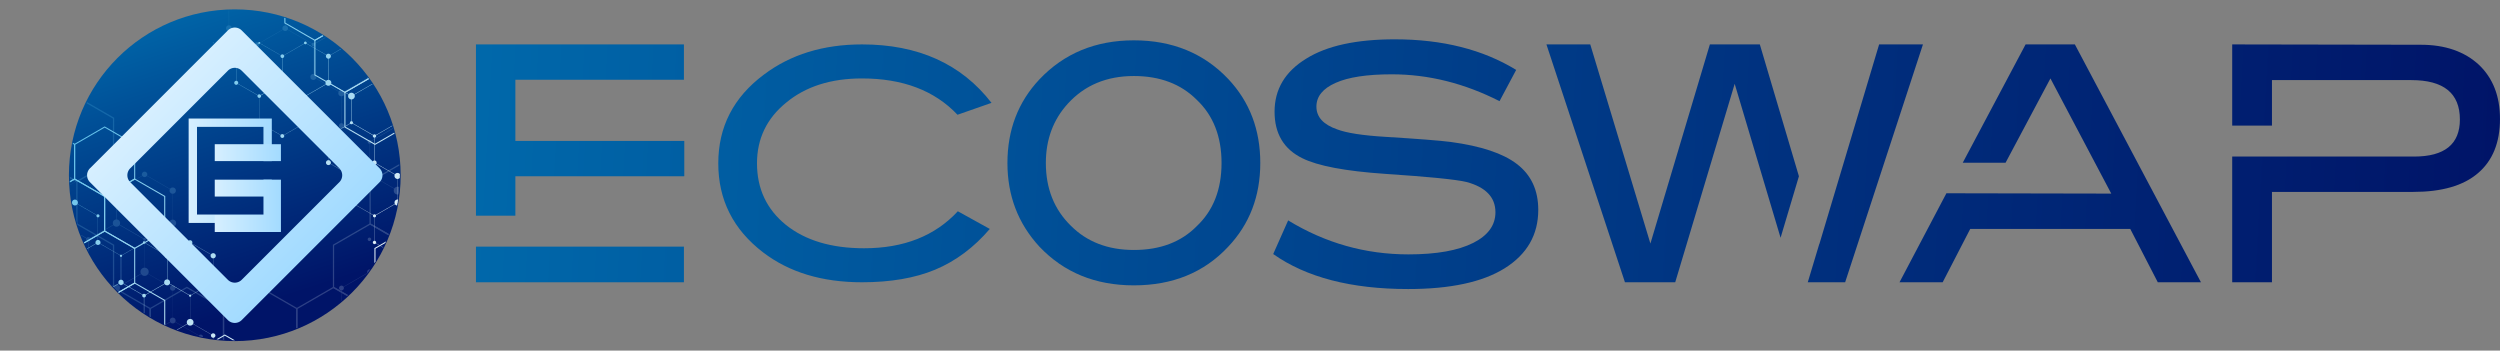 <svg xmlns="http://www.w3.org/2000/svg" xmlns:xlink="http://www.w3.org/1999/xlink" viewBox="0 0 2244.49 314.77"><rect x="0" y="0" width="2244.49" height="314.77" fill="#808080" stroke="none"/><defs><style>.cls-1{fill:none;}.cls-2{isolation:isolate;}.cls-3{fill:url(#linear-gradient);}.cls-4{clip-path:url(#clip-path);}.cls-5{mix-blend-mode:multiply;}.cls-6{fill:url(#linear-gradient-2);}.cls-7{fill:url(#linear-gradient-3);}.cls-8{fill:url(#linear-gradient-4);}.cls-9{fill:url(#linear-gradient-5);}.cls-10{fill:url(#linear-gradient-6);}.cls-11{fill:url(#linear-gradient-7);}.cls-12{fill:url(#linear-gradient-8);}.cls-13{fill:url(#linear-gradient-9);}.cls-14{fill:url(#linear-gradient-10);}.cls-15{fill:url(#linear-gradient-11);}.cls-16{fill:url(#linear-gradient-12);}.cls-17{fill:url(#linear-gradient-13);}.cls-18{fill:url(#linear-gradient-14);}.cls-19{fill:url(#linear-gradient-15);}.cls-20{fill:url(#linear-gradient-16);}.cls-21{fill:url(#linear-gradient-17);}.cls-22{fill:url(#linear-gradient-18);}.cls-23{fill:url(#linear-gradient-19);}.cls-24{fill:url(#linear-gradient-20);}.cls-25{fill:url(#linear-gradient-21);}.cls-26{fill:url(#linear-gradient-22);}.cls-27{fill:url(#linear-gradient-23);}.cls-28{fill:url(#linear-gradient-24);}.cls-29{fill:url(#linear-gradient-25);}.cls-30{fill:url(#linear-gradient-26);}.cls-31{fill:url(#linear-gradient-27);}.cls-32{fill:url(#linear-gradient-28);}.cls-33{fill:url(#linear-gradient-29);}.cls-34{fill:url(#linear-gradient-30);}.cls-35{fill:url(#linear-gradient-31);}.cls-36{fill:url(#linear-gradient-32);}.cls-37{fill:url(#linear-gradient-33);}.cls-38{fill:url(#linear-gradient-34);}.cls-39{fill:url(#linear-gradient-35);}.cls-40{fill:url(#linear-gradient-36);}.cls-41{fill:url(#linear-gradient-37);}.cls-42{fill:url(#linear-gradient-38);}.cls-43{fill:url(#linear-gradient-39);}.cls-44{fill:url(#linear-gradient-40);}.cls-45{fill:url(#linear-gradient-41);}.cls-46{fill:url(#linear-gradient-42);}.cls-47{fill:url(#linear-gradient-43);}.cls-48{fill:url(#linear-gradient-44);}.cls-49{fill:url(#linear-gradient-45);}.cls-50{fill:url(#linear-gradient-46);}.cls-51{fill:url(#linear-gradient-47);}.cls-52{fill:url(#linear-gradient-48);}.cls-53{fill:url(#linear-gradient-49);}.cls-54{fill:url(#linear-gradient-50);}.cls-55{fill:url(#linear-gradient-51);}.cls-56{fill:url(#linear-gradient-52);}.cls-57{fill:url(#linear-gradient-53);}.cls-58{fill:url(#linear-gradient-54);}.cls-59{fill:url(#linear-gradient-55);}.cls-60{fill:url(#linear-gradient-56);}.cls-61{fill:url(#linear-gradient-57);}.cls-62{fill:url(#linear-gradient-58);}.cls-63{fill:url(#linear-gradient-59);}.cls-64{fill:url(#linear-gradient-60);}.cls-65{fill:url(#linear-gradient-61);}.cls-66{fill:url(#linear-gradient-62);}.cls-67{fill:url(#linear-gradient-63);}.cls-68{fill:url(#linear-gradient-64);}.cls-69{fill:url(#linear-gradient-65);}.cls-70{fill:url(#linear-gradient-66);}.cls-71{fill:url(#linear-gradient-67);}.cls-72{fill:url(#linear-gradient-68);}.cls-73{fill:url(#linear-gradient-69);}.cls-74{fill:url(#linear-gradient-70);}.cls-75{fill:url(#linear-gradient-71);}.cls-76{fill:url(#linear-gradient-72);}.cls-77{fill:url(#linear-gradient-73);}.cls-78{fill:url(#linear-gradient-74);}.cls-79{fill:url(#linear-gradient-75);}.cls-80{fill:url(#linear-gradient-76);}.cls-81{fill:url(#linear-gradient-77);}.cls-82{fill:url(#linear-gradient-78);}.cls-83{fill:url(#linear-gradient-79);}.cls-84{fill:url(#linear-gradient-80);}.cls-85{fill:url(#linear-gradient-81);}.cls-86{fill:url(#linear-gradient-82);}.cls-87{fill:url(#linear-gradient-83);}.cls-88{fill:url(#linear-gradient-84);}.cls-89{fill:url(#linear-gradient-85);}.cls-90{fill:url(#linear-gradient-86);}.cls-91{fill:url(#linear-gradient-87);}.cls-92{fill:url(#linear-gradient-88);}.cls-93{fill:url(#linear-gradient-89);}.cls-94{fill:url(#linear-gradient-90);}.cls-95{fill:url(#linear-gradient-91);}.cls-96{fill:url(#linear-gradient-92);}.cls-97{fill:url(#linear-gradient-93);}.cls-98{fill:url(#linear-gradient-94);}.cls-99{fill:url(#linear-gradient-95);}.cls-100{fill:url(#linear-gradient-96);}.cls-101{fill:url(#linear-gradient-97);}.cls-102{fill:url(#linear-gradient-98);}.cls-103{fill:url(#linear-gradient-99);}.cls-104{fill:url(#linear-gradient-100);}.cls-105{fill:url(#linear-gradient-101);}.cls-106{fill:url(#linear-gradient-102);}.cls-107{fill:url(#linear-gradient-103);}.cls-108{fill:url(#linear-gradient-104);}.cls-109{fill:url(#linear-gradient-105);}.cls-110{fill:url(#linear-gradient-106);}.cls-111{fill:url(#linear-gradient-107);}.cls-112{fill:url(#linear-gradient-108);}.cls-113{fill:url(#linear-gradient-109);}.cls-114{fill:url(#linear-gradient-110);}.cls-115{fill:url(#linear-gradient-111);}.cls-116{fill:url(#linear-gradient-112);}.cls-117{fill:url(#linear-gradient-113);}.cls-118{fill:url(#linear-gradient-114);}.cls-119{fill:url(#linear-gradient-115);}.cls-120{fill:url(#linear-gradient-116);}.cls-121{fill:url(#linear-gradient-117);}.cls-122{fill:url(#linear-gradient-118);}.cls-123{fill:url(#linear-gradient-119);}.cls-124{fill:url(#linear-gradient-120);}.cls-125{fill:url(#linear-gradient-121);}.cls-126{fill:url(#linear-gradient-122);}.cls-127{fill:url(#linear-gradient-123);}.cls-128{fill:url(#linear-gradient-124);}.cls-129{fill:url(#linear-gradient-125);}.cls-130{fill:url(#linear-gradient-126);}.cls-131{fill:url(#linear-gradient-127);}.cls-132{fill:url(#linear-gradient-128);}.cls-133{fill:url(#linear-gradient-129);}.cls-134{fill:url(#linear-gradient-130);}.cls-135{fill:url(#linear-gradient-131);}.cls-136{fill:url(#linear-gradient-132);}.cls-137{fill:url(#linear-gradient-133);}.cls-138{fill:url(#linear-gradient-134);}.cls-139{fill:url(#linear-gradient-135);}.cls-140{fill:url(#linear-gradient-136);}.cls-141{fill:url(#linear-gradient-137);}.cls-142{fill:url(#linear-gradient-138);}.cls-143{fill:url(#linear-gradient-139);}.cls-144{fill:url(#linear-gradient-140);}.cls-145{fill:url(#linear-gradient-141);}.cls-146{fill:url(#linear-gradient-142);}.cls-147{fill:url(#linear-gradient-143);}.cls-148{fill:url(#linear-gradient-144);}.cls-149{fill:url(#linear-gradient-145);}.cls-150{fill:url(#linear-gradient-146);}.cls-151{fill:url(#linear-gradient-147);}.cls-152{fill:url(#linear-gradient-148);}.cls-153{fill:url(#linear-gradient-149);}.cls-154{fill:url(#linear-gradient-150);}.cls-155{fill:url(#linear-gradient-151);}.cls-156{fill:url(#linear-gradient-152);}.cls-157{fill:url(#linear-gradient-153);}.cls-158{fill:url(#linear-gradient-154);}.cls-159{fill:url(#linear-gradient-155);}.cls-160{fill:url(#linear-gradient-156);}.cls-161{fill:url(#linear-gradient-157);}.cls-162{fill:url(#linear-gradient-158);}.cls-163{fill:url(#linear-gradient-159);}.cls-164{fill:url(#linear-gradient-160);}.cls-165{fill:url(#linear-gradient-161);}.cls-166{opacity:0.2;}.cls-167{fill:url(#linear-gradient-162);}.cls-168{fill:url(#linear-gradient-163);}.cls-169{fill:url(#linear-gradient-164);}.cls-170{fill:url(#linear-gradient-165);}.cls-171{fill:url(#linear-gradient-166);}.cls-172{fill:url(#linear-gradient-167);}.cls-173{fill:url(#linear-gradient-168);}.cls-174{fill:url(#linear-gradient-169);}.cls-175{fill:url(#linear-gradient-170);}.cls-176{fill:url(#linear-gradient-171);}.cls-177{fill:url(#linear-gradient-172);}.cls-178{fill:url(#linear-gradient-173);}.cls-179{fill:url(#linear-gradient-174);}.cls-180{fill:url(#linear-gradient-175);}.cls-181{fill:url(#linear-gradient-176);}.cls-182{fill:url(#linear-gradient-177);}.cls-183{fill:url(#linear-gradient-178);}.cls-184{fill:url(#linear-gradient-179);}.cls-185{fill:url(#linear-gradient-180);}.cls-186{fill:url(#linear-gradient-181);}.cls-187{fill:url(#linear-gradient-182);}.cls-188{fill:url(#linear-gradient-183);}.cls-189{fill:url(#linear-gradient-184);}.cls-190{fill:url(#linear-gradient-185);}.cls-191{fill:url(#linear-gradient-186);}.cls-192{fill:url(#linear-gradient-187);}.cls-193{fill:url(#linear-gradient-188);}.cls-194{fill:url(#linear-gradient-189);}.cls-195{fill:url(#linear-gradient-190);}.cls-196{fill:url(#linear-gradient-191);}.cls-197{fill:url(#linear-gradient-192);}.cls-198{fill:url(#linear-gradient-193);}.cls-199{fill:url(#linear-gradient-194);}.cls-200{fill:url(#linear-gradient-195);}.cls-201{fill:url(#linear-gradient-196);}.cls-202{fill:url(#linear-gradient-197);}.cls-203{fill:url(#linear-gradient-198);}.cls-204{fill:url(#linear-gradient-199);}.cls-205{fill:url(#linear-gradient-200);}.cls-206{fill:url(#linear-gradient-201);}.cls-207{fill:url(#linear-gradient-202);}.cls-208{fill:url(#linear-gradient-203);}.cls-209{fill:url(#linear-gradient-204);}.cls-210{fill:url(#linear-gradient-205);}.cls-211{fill:url(#linear-gradient-206);}.cls-212{fill:url(#linear-gradient-207);}.cls-213{fill:url(#linear-gradient-208);}.cls-214{fill:url(#linear-gradient-209);}.cls-215{fill:url(#linear-gradient-210);}.cls-216{fill:url(#linear-gradient-211);}.cls-217{fill:url(#linear-gradient-212);}.cls-218{fill:url(#linear-gradient-213);}.cls-219{fill:url(#linear-gradient-214);}.cls-220{fill:url(#linear-gradient-215);}.cls-221{fill:url(#linear-gradient-216);}.cls-222{fill:url(#linear-gradient-217);}.cls-223{fill:url(#linear-gradient-218);}.cls-224{fill:url(#linear-gradient-219);}.cls-225{fill:url(#linear-gradient-220);}.cls-226{fill:url(#linear-gradient-221);}.cls-227{fill:url(#linear-gradient-222);}.cls-228{fill:url(#linear-gradient-223);}.cls-229{fill:url(#linear-gradient-224);}.cls-230{fill:url(#linear-gradient-225);}.cls-231{fill:url(#linear-gradient-226);}.cls-232{fill:url(#linear-gradient-227);}.cls-233{fill:url(#linear-gradient-228);}.cls-234{fill:url(#linear-gradient-229);}.cls-235{fill:url(#linear-gradient-230);}.cls-236{fill:url(#linear-gradient-231);}.cls-237{fill:url(#linear-gradient-232);}.cls-238{fill:url(#linear-gradient-233);}.cls-239{fill:url(#linear-gradient-234);}.cls-240{fill:url(#linear-gradient-235);}.cls-241{fill:url(#linear-gradient-236);}.cls-242{fill:url(#linear-gradient-237);}.cls-243{fill:url(#linear-gradient-238);}.cls-244{fill:url(#linear-gradient-239);}.cls-245{fill:url(#linear-gradient-240);}.cls-246{fill:url(#linear-gradient-241);}.cls-247{fill:url(#linear-gradient-242);}.cls-248{fill:url(#linear-gradient-243);}.cls-249{fill:url(#linear-gradient-244);}.cls-250{fill:url(#linear-gradient-245);}.cls-251{fill:url(#linear-gradient-246);}.cls-252{fill:url(#linear-gradient-247);}.cls-253{fill:url(#linear-gradient-248);}.cls-254{fill:url(#linear-gradient-249);}.cls-255{fill:url(#linear-gradient-250);}.cls-256{fill:url(#linear-gradient-251);}.cls-257{fill:url(#linear-gradient-252);}.cls-258{fill:url(#linear-gradient-253);}.cls-259{fill:url(#linear-gradient-254);}.cls-260{fill:url(#linear-gradient-255);}.cls-261{fill:url(#linear-gradient-256);}.cls-262{fill:url(#linear-gradient-257);}.cls-263{fill:url(#linear-gradient-258);}.cls-264{fill:url(#linear-gradient-259);}.cls-265{fill:url(#linear-gradient-260);}.cls-266{fill:url(#linear-gradient-261);}.cls-267{fill:url(#linear-gradient-262);}.cls-268{fill:url(#linear-gradient-263);}.cls-269{fill:url(#linear-gradient-264);}.cls-270{fill:url(#linear-gradient-265);}.cls-271{fill:url(#linear-gradient-266);}.cls-272{fill:url(#linear-gradient-267);}.cls-273{fill:url(#linear-gradient-268);}.cls-274{fill:url(#linear-gradient-269);}.cls-275{fill:url(#linear-gradient-270);}.cls-276{fill:url(#linear-gradient-271);}.cls-277{fill:url(#linear-gradient-272);}.cls-278{fill:url(#linear-gradient-273);}.cls-279{fill:url(#linear-gradient-274);}.cls-280{fill:url(#linear-gradient-275);}.cls-281{fill:url(#linear-gradient-276);}.cls-282{fill:url(#linear-gradient-277);}.cls-283{fill:url(#linear-gradient-278);}.cls-284{fill:url(#linear-gradient-279);}.cls-285{fill:url(#linear-gradient-280);}.cls-286{fill:url(#linear-gradient-281);}.cls-287{fill:url(#linear-gradient-282);}.cls-288{fill:url(#linear-gradient-283);}.cls-289{fill:url(#linear-gradient-284);}.cls-290{fill:url(#linear-gradient-285);}.cls-291{fill:url(#linear-gradient-286);}.cls-292{fill:url(#linear-gradient-287);}.cls-293{fill:url(#linear-gradient-288);}</style><linearGradient id="linear-gradient" x1="158.96" y1="-1.48" x2="247.42" y2="269.57" gradientUnits="userSpaceOnUse"><stop offset="0" stop-color="#0069ab"/><stop offset="0.36" stop-color="#004992"/><stop offset="1" stop-color="#001468"/></linearGradient><clipPath id="clip-path" transform="translate(61.87 8.42)"><circle class="cls-1" cx="148.92" cy="148.92" r="148.2"/></clipPath><linearGradient id="linear-gradient-2" x1="89.03" y1="-27.65" x2="300.69" y2="183.38" gradientUnits="userSpaceOnUse"><stop offset="0" stop-color="#52bbe8"/><stop offset="0.2" stop-color="#69c3eb"/><stop offset="0.6" stop-color="#a3d8f1"/><stop offset="1" stop-color="#e1eff8"/></linearGradient><linearGradient id="linear-gradient-3" x1="109.66" y1="-48.34" x2="321.32" y2="162.69" xlink:href="#linear-gradient-2"/><linearGradient id="linear-gradient-4" x1="130.29" y1="-69.03" x2="341.95" y2="142" xlink:href="#linear-gradient-2"/><linearGradient id="linear-gradient-5" x1="150.91" y1="-89.72" x2="362.57" y2="121.31" xlink:href="#linear-gradient-2"/><linearGradient id="linear-gradient-6" x1="231.76" y1="-100.34" x2="443.42" y2="110.69" xlink:href="#linear-gradient-2"/><linearGradient id="linear-gradient-7" x1="-21.7" y1="83.42" x2="189.96" y2="294.44" xlink:href="#linear-gradient-2"/><linearGradient id="linear-gradient-8" x1="81.43" y1="-20.03" x2="293.09" y2="191" xlink:href="#linear-gradient-2"/><linearGradient id="linear-gradient-9" x1="102.06" y1="-40.72" x2="313.72" y2="170.31" xlink:href="#linear-gradient-2"/><linearGradient id="linear-gradient-10" x1="122.68" y1="-61.4" x2="334.34" y2="149.63" xlink:href="#linear-gradient-2"/><linearGradient id="linear-gradient-11" x1="143.31" y1="-82.09" x2="354.97" y2="128.94" xlink:href="#linear-gradient-2"/><linearGradient id="linear-gradient-12" x1="217.48" y1="-86.02" x2="429.14" y2="125.01" xlink:href="#linear-gradient-2"/><linearGradient id="linear-gradient-13" x1="94.45" y1="-33.09" x2="306.11" y2="177.94" xlink:href="#linear-gradient-2"/><linearGradient id="linear-gradient-14" x1="115.08" y1="-53.78" x2="326.74" y2="157.25" xlink:href="#linear-gradient-2"/><linearGradient id="linear-gradient-15" x1="195.93" y1="-64.4" x2="407.59" y2="146.63" xlink:href="#linear-gradient-2"/><linearGradient id="linear-gradient-16" x1="86.85" y1="-25.46" x2="298.51" y2="185.57" xlink:href="#linear-gradient-2"/><linearGradient id="linear-gradient-17" x1="107.48" y1="-46.15" x2="319.14" y2="164.88" xlink:href="#linear-gradient-2"/><linearGradient id="linear-gradient-18" x1="181.65" y1="-50.07" x2="393.31" y2="160.95" xlink:href="#linear-gradient-2"/><linearGradient id="linear-gradient-19" x1="-65.14" y1="126.98" x2="146.52" y2="338.01" xlink:href="#linear-gradient-2"/><linearGradient id="linear-gradient-20" x1="79.25" y1="-17.84" x2="290.91" y2="193.19" xlink:href="#linear-gradient-2"/><linearGradient id="linear-gradient-21" x1="160.1" y1="-28.46" x2="371.76" y2="182.57" xlink:href="#linear-gradient-2"/><linearGradient id="linear-gradient-22" x1="-93.37" y1="155.3" x2="118.29" y2="366.33" xlink:href="#linear-gradient-2"/><linearGradient id="linear-gradient-23" x1="-72.74" y1="134.61" x2="138.92" y2="345.64" xlink:href="#linear-gradient-2"/><linearGradient id="linear-gradient-24" x1="-52.12" y1="113.92" x2="159.54" y2="324.95" xlink:href="#linear-gradient-2"/><linearGradient id="linear-gradient-25" x1="-31.49" y1="93.23" x2="180.17" y2="304.26" xlink:href="#linear-gradient-2"/><linearGradient id="linear-gradient-26" x1="145.82" y1="-14.13" x2="357.48" y2="196.9" xlink:href="#linear-gradient-2"/><linearGradient id="linear-gradient-27" x1="-100.97" y1="162.92" x2="110.69" y2="373.95" xlink:href="#linear-gradient-2"/><linearGradient id="linear-gradient-28" x1="-80.35" y1="142.23" x2="131.31" y2="353.26" xlink:href="#linear-gradient-2"/><linearGradient id="linear-gradient-29" x1="-59.72" y1="121.55" x2="151.94" y2="332.58" xlink:href="#linear-gradient-2"/><linearGradient id="linear-gradient-30" x1="-64.72" y1="197.03" x2="146.94" y2="408.06" xlink:href="#linear-gradient-2"/><linearGradient id="linear-gradient-31" x1="-44.09" y1="176.35" x2="167.57" y2="387.37" xlink:href="#linear-gradient-2"/><linearGradient id="linear-gradient-32" x1="-23.47" y1="155.66" x2="188.19" y2="366.69" xlink:href="#linear-gradient-2"/><linearGradient id="linear-gradient-33" x1="-2.84" y1="134.97" x2="208.82" y2="346" xlink:href="#linear-gradient-2"/><linearGradient id="linear-gradient-34" x1="79.67" y1="52.21" x2="291.33" y2="263.24" xlink:href="#linear-gradient-2"/><linearGradient id="linear-gradient-35" x1="100.29" y1="31.53" x2="311.95" y2="242.56" xlink:href="#linear-gradient-2"/><linearGradient id="linear-gradient-36" x1="201.76" y1="-70.25" x2="413.43" y2="140.78" xlink:href="#linear-gradient-2"/><linearGradient id="linear-gradient-37" x1="228.65" y1="-97.21" x2="440.31" y2="113.82" xlink:href="#linear-gradient-2"/><linearGradient id="linear-gradient-38" x1="244.82" y1="-113.43" x2="456.48" y2="97.59" xlink:href="#linear-gradient-2"/><linearGradient id="linear-gradient-39" x1="132.68" y1="-71.43" x2="344.34" y2="139.6" xlink:href="#linear-gradient-2"/><linearGradient id="linear-gradient-40" x1="159.56" y1="-98.39" x2="371.22" y2="112.64" xlink:href="#linear-gradient-2"/><linearGradient id="linear-gradient-41" x1="239.87" y1="-108.46" x2="451.53" y2="102.56" xlink:href="#linear-gradient-2"/><linearGradient id="linear-gradient-42" x1="122.77" y1="-61.49" x2="334.43" y2="149.54" xlink:href="#linear-gradient-2"/><linearGradient id="linear-gradient-43" x1="209.99" y1="-78.5" x2="421.65" y2="132.53" xlink:href="#linear-gradient-2"/><linearGradient id="linear-gradient-44" x1="-5.1" y1="137.23" x2="206.56" y2="348.26" xlink:href="#linear-gradient-2"/><linearGradient id="linear-gradient-45" x1="-48.43" y1="110.22" x2="163.23" y2="321.25" xlink:href="#linear-gradient-2"/><linearGradient id="linear-gradient-46" x1="-21.55" y1="83.26" x2="190.11" y2="294.29" xlink:href="#linear-gradient-2"/><linearGradient id="linear-gradient-47" x1="193.17" y1="-61.62" x2="404.83" y2="149.4" xlink:href="#linear-gradient-2"/><linearGradient id="linear-gradient-48" x1="-21.85" y1="154.03" x2="189.82" y2="365.06" xlink:href="#linear-gradient-2"/><linearGradient id="linear-gradient-49" x1="-58.34" y1="120.16" x2="153.32" y2="331.19" xlink:href="#linear-gradient-2"/><linearGradient id="linear-gradient-50" x1="-31.46" y1="93.2" x2="180.2" y2="304.23" xlink:href="#linear-gradient-2"/><linearGradient id="linear-gradient-51" x1="-51.8" y1="184.07" x2="159.86" y2="395.1" xlink:href="#linear-gradient-2"/><linearGradient id="linear-gradient-52" x1="-95.13" y1="157.06" x2="116.53" y2="368.09" xlink:href="#linear-gradient-2"/><linearGradient id="linear-gradient-53" x1="-68.25" y1="130.1" x2="143.41" y2="341.13" xlink:href="#linear-gradient-2"/><linearGradient id="linear-gradient-54" x1="66.16" y1="-4.71" x2="277.82" y2="206.32" xlink:href="#linear-gradient-2"/><linearGradient id="linear-gradient-55" x1="-87.19" y1="219.57" x2="124.47" y2="430.6" xlink:href="#linear-gradient-2"/><linearGradient id="linear-gradient-56" x1="-66.17" y1="198.49" x2="145.49" y2="409.52" xlink:href="#linear-gradient-2"/><linearGradient id="linear-gradient-57" x1="-43.17" y1="175.42" x2="168.49" y2="386.45" xlink:href="#linear-gradient-2"/><linearGradient id="linear-gradient-58" x1="-16.29" y1="148.46" x2="195.37" y2="359.49" xlink:href="#linear-gradient-2"/><linearGradient id="linear-gradient-59" x1="91.24" y1="40.61" x2="302.9" y2="251.64" xlink:href="#linear-gradient-2"/><linearGradient id="linear-gradient-60" x1="116.59" y1="15.18" x2="328.25" y2="226.21" xlink:href="#linear-gradient-2"/><linearGradient id="linear-gradient-61" x1="108.6" y1="23.19" x2="320.27" y2="234.22" xlink:href="#linear-gradient-2"/><linearGradient id="linear-gradient-62" x1="-87.19" y1="219.57" x2="124.47" y2="430.6" xlink:href="#linear-gradient-2"/><linearGradient id="linear-gradient-63" x1="-71.37" y1="203.7" x2="140.29" y2="414.73" xlink:href="#linear-gradient-2"/><linearGradient id="linear-gradient-64" x1="-44.49" y1="176.74" x2="167.18" y2="387.77" xlink:href="#linear-gradient-2"/><linearGradient id="linear-gradient-65" x1="-17.6" y1="149.78" x2="194.06" y2="360.81" xlink:href="#linear-gradient-2"/><linearGradient id="linear-gradient-66" x1="9.28" y1="122.81" x2="220.94" y2="333.84" xlink:href="#linear-gradient-2"/><linearGradient id="linear-gradient-67" x1="36.16" y1="95.85" x2="247.82" y2="306.88" xlink:href="#linear-gradient-2"/><linearGradient id="linear-gradient-68" x1="63.04" y1="68.89" x2="274.7" y2="279.92" xlink:href="#linear-gradient-2"/><linearGradient id="linear-gradient-69" x1="89.92" y1="41.93" x2="301.59" y2="252.96" xlink:href="#linear-gradient-2"/><linearGradient id="linear-gradient-70" x1="108.6" y1="23.19" x2="320.27" y2="234.22" xlink:href="#linear-gradient-2"/><linearGradient id="linear-gradient-71" x1="-5.42" y1="67.08" x2="206.24" y2="278.11" xlink:href="#linear-gradient-2"/><linearGradient id="linear-gradient-72" x1="80.35" y1="-18.94" x2="292.01" y2="192.08" xlink:href="#linear-gradient-2"/><linearGradient id="linear-gradient-73" x1="84.69" y1="-23.3" x2="296.35" y2="187.73" xlink:href="#linear-gradient-2"/><linearGradient id="linear-gradient-74" x1="72.75" y1="-11.32" x2="284.41" y2="199.71" xlink:href="#linear-gradient-2"/><linearGradient id="linear-gradient-75" x1="77.09" y1="-15.67" x2="288.75" y2="195.36" xlink:href="#linear-gradient-2"/><linearGradient id="linear-gradient-76" x1="162.85" y1="-31.22" x2="374.51" y2="179.81" xlink:href="#linear-gradient-2"/><linearGradient id="linear-gradient-77" x1="105.32" y1="-43.99" x2="316.98" y2="167.04" xlink:href="#linear-gradient-2"/><linearGradient id="linear-gradient-78" x1="93.37" y1="-32.01" x2="305.04" y2="179.02" xlink:href="#linear-gradient-2"/><linearGradient id="linear-gradient-79" x1="121.6" y1="-60.32" x2="333.27" y2="150.71" xlink:href="#linear-gradient-2"/><linearGradient id="linear-gradient-80" x1="125.95" y1="-64.68" x2="337.61" y2="146.35" xlink:href="#linear-gradient-2"/><linearGradient id="linear-gradient-81" x1="175.87" y1="-44.28" x2="387.53" y2="166.75" xlink:href="#linear-gradient-2"/><linearGradient id="linear-gradient-82" x1="142.23" y1="-81.01" x2="353.89" y2="130.02" xlink:href="#linear-gradient-2"/><linearGradient id="linear-gradient-83" x1="146.57" y1="-85.36" x2="358.23" y2="125.67" xlink:href="#linear-gradient-2"/><linearGradient id="linear-gradient-84" x1="196.5" y1="-64.97" x2="408.16" y2="146.06" xlink:href="#linear-gradient-2"/><linearGradient id="linear-gradient-85" x1="162.86" y1="-101.7" x2="374.52" y2="109.33" xlink:href="#linear-gradient-2"/><linearGradient id="linear-gradient-86" x1="167.2" y1="-106.05" x2="378.86" y2="104.98" xlink:href="#linear-gradient-2"/><linearGradient id="linear-gradient-87" x1="217.13" y1="-85.66" x2="428.79" y2="125.37" xlink:href="#linear-gradient-2"/><linearGradient id="linear-gradient-88" x1="183.48" y1="-122.39" x2="395.15" y2="88.64" xlink:href="#linear-gradient-2"/><linearGradient id="linear-gradient-89" x1="-33.65" y1="95.4" x2="178.01" y2="306.42" xlink:href="#linear-gradient-2"/><linearGradient id="linear-gradient-90" x1="23.88" y1="108.17" x2="235.54" y2="319.2" xlink:href="#linear-gradient-2"/><linearGradient id="linear-gradient-91" x1="-26.04" y1="87.77" x2="185.62" y2="298.8" xlink:href="#linear-gradient-2"/><linearGradient id="linear-gradient-92" x1="52.11" y1="79.85" x2="263.77" y2="290.88" xlink:href="#linear-gradient-2"/><linearGradient id="linear-gradient-93" x1="-17.36" y1="79.06" x2="194.3" y2="290.09" xlink:href="#linear-gradient-2"/><linearGradient id="linear-gradient-94" x1="65.14" y1="-3.69" x2="276.81" y2="207.34" xlink:href="#linear-gradient-2"/><linearGradient id="linear-gradient-95" x1="97.72" y1="-36.36" x2="309.38" y2="174.67" xlink:href="#linear-gradient-2"/><linearGradient id="linear-gradient-96" x1="85.77" y1="-24.38" x2="297.43" y2="186.65" xlink:href="#linear-gradient-2"/><linearGradient id="linear-gradient-97" x1="151.98" y1="-20.32" x2="363.64" y2="190.71" xlink:href="#linear-gradient-2"/><linearGradient id="linear-gradient-98" x1="118.34" y1="-57.05" x2="330" y2="153.98" xlink:href="#linear-gradient-2"/><linearGradient id="linear-gradient-99" x1="138.97" y1="-77.74" x2="350.63" y2="133.29" xlink:href="#linear-gradient-2"/><linearGradient id="linear-gradient-100" x1="131.37" y1="-70.11" x2="343.03" y2="140.92" xlink:href="#linear-gradient-2"/><linearGradient id="linear-gradient-101" x1="127.02" y1="-65.76" x2="338.69" y2="145.27" xlink:href="#linear-gradient-2"/><linearGradient id="linear-gradient-102" x1="159.6" y1="-98.43" x2="371.26" y2="112.6" xlink:href="#linear-gradient-2"/><linearGradient id="linear-gradient-103" x1="69.49" y1="-8.05" x2="281.15" y2="202.98" xlink:href="#linear-gradient-2"/><linearGradient id="linear-gradient-104" x1="168.27" y1="-36.65" x2="379.93" y2="174.38" xlink:href="#linear-gradient-2"/><linearGradient id="linear-gradient-105" x1="110.74" y1="-49.42" x2="322.4" y2="161.61" xlink:href="#linear-gradient-2"/><linearGradient id="linear-gradient-106" x1="185.63" y1="-54.07" x2="397.29" y2="156.96" xlink:href="#linear-gradient-2"/><linearGradient id="linear-gradient-107" x1="119.42" y1="-58.13" x2="331.08" y2="152.9" xlink:href="#linear-gradient-2"/><linearGradient id="linear-gradient-108" x1="209.52" y1="-78.03" x2="421.18" y2="133" xlink:href="#linear-gradient-2"/><linearGradient id="linear-gradient-109" x1="-69.48" y1="131.34" x2="142.18" y2="342.37" xlink:href="#linear-gradient-2"/><linearGradient id="linear-gradient-110" x1="-11.95" y1="144.11" x2="199.71" y2="355.14" xlink:href="#linear-gradient-2"/><linearGradient id="linear-gradient-111" x1="-0.01" y1="132.13" x2="211.65" y2="343.16" xlink:href="#linear-gradient-2"/><linearGradient id="linear-gradient-112" x1="-45.59" y1="107.38" x2="166.07" y2="318.4" xlink:href="#linear-gradient-2"/><linearGradient id="linear-gradient-113" x1="-48.85" y1="110.65" x2="162.81" y2="321.68" xlink:href="#linear-gradient-2"/><linearGradient id="linear-gradient-114" x1="78.17" y1="-16.75" x2="289.83" y2="194.27" xlink:href="#linear-gradient-2"/><linearGradient id="linear-gradient-115" x1="82.51" y1="-21.11" x2="294.17" y2="189.92" xlink:href="#linear-gradient-2"/><linearGradient id="linear-gradient-116" x1="136.78" y1="-5.07" x2="348.44" y2="205.96" xlink:href="#linear-gradient-2"/><linearGradient id="linear-gradient-117" x1="132.44" y1="-0.71" x2="344.1" y2="210.32" xlink:href="#linear-gradient-2"/><linearGradient id="linear-gradient-118" x1="160.67" y1="-29.03" x2="372.33" y2="182" xlink:href="#linear-gradient-2"/><linearGradient id="linear-gradient-119" x1="153.06" y1="-21.4" x2="364.72" y2="189.63" xlink:href="#linear-gradient-2"/><linearGradient id="linear-gradient-120" x1="95.53" y1="-34.17" x2="307.19" y2="176.86" xlink:href="#linear-gradient-2"/><linearGradient id="linear-gradient-121" x1="103.14" y1="-41.8" x2="314.8" y2="169.23" xlink:href="#linear-gradient-2"/><linearGradient id="linear-gradient-122" x1="173.69" y1="-42.09" x2="385.35" y2="168.94" xlink:href="#linear-gradient-2"/><linearGradient id="linear-gradient-123" x1="-53.2" y1="115" x2="158.47" y2="326.03" xlink:href="#linear-gradient-2"/><linearGradient id="linear-gradient-124" x1="-60.8" y1="122.63" x2="150.86" y2="333.66" xlink:href="#linear-gradient-2"/><linearGradient id="linear-gradient-125" x1="-40.17" y1="101.94" x2="171.49" y2="312.97" xlink:href="#linear-gradient-2"/><linearGradient id="linear-gradient-126" x1="-35.83" y1="97.59" x2="175.83" y2="308.61" xlink:href="#linear-gradient-2"/><linearGradient id="linear-gradient-127" x1="-19.55" y1="81.25" x2="192.12" y2="292.28" xlink:href="#linear-gradient-2"/><linearGradient id="linear-gradient-128" x1="-15.2" y1="76.9" x2="196.46" y2="287.93" xlink:href="#linear-gradient-2"/><linearGradient id="linear-gradient-129" x1="-43.44" y1="175.69" x2="168.22" y2="386.72" xlink:href="#linear-gradient-2"/><linearGradient id="linear-gradient-130" x1="-47.78" y1="180.05" x2="163.88" y2="391.08" xlink:href="#linear-gradient-2"/><linearGradient id="linear-gradient-131" x1="-97.71" y1="159.65" x2="113.95" y2="370.68" xlink:href="#linear-gradient-2"/><linearGradient id="linear-gradient-132" x1="-19.55" y1="151.73" x2="192.11" y2="362.76" xlink:href="#linear-gradient-2"/><linearGradient id="linear-gradient-133" x1="-89.03" y1="150.94" x2="122.63" y2="361.97" xlink:href="#linear-gradient-2"/><linearGradient id="linear-gradient-134" x1="-77.08" y1="138.96" x2="134.58" y2="349.99" xlink:href="#linear-gradient-2"/><linearGradient id="linear-gradient-135" x1="-56.46" y1="118.27" x2="155.2" y2="329.3" xlink:href="#linear-gradient-2"/><linearGradient id="linear-gradient-136" x1="-64.06" y1="125.9" x2="147.6" y2="336.93" xlink:href="#linear-gradient-2"/><linearGradient id="linear-gradient-137" x1="-68.4" y1="130.25" x2="143.26" y2="341.28" xlink:href="#linear-gradient-2"/><linearGradient id="linear-gradient-138" x1="-27.15" y1="88.88" x2="184.51" y2="299.91" xlink:href="#linear-gradient-2"/><linearGradient id="linear-gradient-139" x1="39.07" y1="22.46" x2="250.73" y2="233.49" xlink:href="#linear-gradient-2"/><linearGradient id="linear-gradient-140" x1="62.96" y1="-1.5" x2="274.62" y2="209.53" xlink:href="#linear-gradient-2"/><linearGradient id="linear-gradient-141" x1="67.3" y1="-5.86" x2="278.96" y2="205.17" xlink:href="#linear-gradient-2"/><linearGradient id="linear-gradient-142" x1="83.59" y1="-22.19" x2="295.25" y2="188.84" xlink:href="#linear-gradient-2"/><linearGradient id="linear-gradient-143" x1="87.93" y1="-26.54" x2="299.59" y2="184.48" xlink:href="#linear-gradient-2"/><linearGradient id="linear-gradient-144" x1="75.98" y1="-14.56" x2="287.65" y2="196.46" xlink:href="#linear-gradient-2"/><linearGradient id="linear-gradient-145" x1="-84.69" y1="146.59" x2="126.97" y2="357.62" xlink:href="#linear-gradient-2"/><linearGradient id="linear-gradient-146" x1="-96.63" y1="158.57" x2="115.03" y2="369.6" xlink:href="#linear-gradient-2"/><linearGradient id="linear-gradient-147" x1="14.1" y1="117.98" x2="225.76" y2="329.01" xlink:href="#linear-gradient-2"/><linearGradient id="linear-gradient-148" x1="18.44" y1="113.63" x2="230.1" y2="324.66" xlink:href="#linear-gradient-2"/><linearGradient id="linear-gradient-149" x1="-51.04" y1="112.84" x2="160.62" y2="323.87" xlink:href="#linear-gradient-2"/><linearGradient id="linear-gradient-150" x1="6.49" y1="125.61" x2="218.15" y2="336.64" xlink:href="#linear-gradient-2"/><linearGradient id="linear-gradient-151" x1="27.13" y1="34.44" x2="238.79" y2="245.47" xlink:href="#linear-gradient-2"/><linearGradient id="linear-gradient-152" x1="59.7" y1="1.77" x2="271.36" y2="212.8" xlink:href="#linear-gradient-2"/><linearGradient id="linear-gradient-153" x1="47.75" y1="13.75" x2="259.42" y2="224.78" xlink:href="#linear-gradient-2"/><linearGradient id="linear-gradient-154" x1="-133.54" y1="195.59" x2="78.12" y2="406.62" xlink:href="#linear-gradient-2"/><linearGradient id="linear-gradient-155" x1="-117.26" y1="179.26" x2="94.4" y2="390.29" xlink:href="#linear-gradient-2"/><linearGradient id="linear-gradient-156" x1="-112.92" y1="174.9" x2="98.74" y2="385.93" xlink:href="#linear-gradient-2"/><linearGradient id="linear-gradient-157" x1="-92.29" y1="154.21" x2="119.37" y2="365.24" xlink:href="#linear-gradient-2"/><linearGradient id="linear-gradient-158" x1="-76.01" y1="137.88" x2="135.66" y2="348.91" xlink:href="#linear-gradient-2"/><linearGradient id="linear-gradient-159" x1="-71.66" y1="133.53" x2="140" y2="344.56" xlink:href="#linear-gradient-2"/><linearGradient id="linear-gradient-160" x1="10.84" y1="50.77" x2="222.5" y2="261.8" xlink:href="#linear-gradient-2"/><linearGradient id="linear-gradient-161" x1="31.47" y1="30.08" x2="243.13" y2="241.11" xlink:href="#linear-gradient-2"/><linearGradient id="linear-gradient-162" x1="60.09" y1="71.85" x2="271.75" y2="282.88" xlink:href="#linear-gradient-2"/><linearGradient id="linear-gradient-163" x1="174.77" y1="-43.17" x2="386.43" y2="167.86" xlink:href="#linear-gradient-2"/><linearGradient id="linear-gradient-164" x1="199.94" y1="-68.42" x2="411.6" y2="142.61" xlink:href="#linear-gradient-2"/><linearGradient id="linear-gradient-165" x1="225.12" y1="-93.67" x2="436.78" y2="117.36" xlink:href="#linear-gradient-2"/><linearGradient id="linear-gradient-166" x1="240.32" y1="-108.92" x2="451.98" y2="102.11" xlink:href="#linear-gradient-2"/><linearGradient id="linear-gradient-167" x1="129.76" y1="-68.5" x2="341.42" y2="142.53" xlink:href="#linear-gradient-2"/><linearGradient id="linear-gradient-168" x1="154.91" y1="-93.78" x2="366.58" y2="117.25" xlink:href="#linear-gradient-2"/><linearGradient id="linear-gradient-169" x1="235.68" y1="-104.26" x2="447.34" y2="106.77" xlink:href="#linear-gradient-2"/><linearGradient id="linear-gradient-170" x1="120.48" y1="-59.19" x2="332.14" y2="151.83" xlink:href="#linear-gradient-2"/><linearGradient id="linear-gradient-171" x1="206.54" y1="-75.04" x2="418.2" y2="135.99" xlink:href="#linear-gradient-2"/><linearGradient id="linear-gradient-172" x1="-0.87" y1="132.99" x2="210.79" y2="344.02" xlink:href="#linear-gradient-2"/><linearGradient id="linear-gradient-173" x1="111.2" y1="-49.89" x2="322.86" y2="161.14" xlink:href="#linear-gradient-2"/><linearGradient id="linear-gradient-174" x1="191.94" y1="-60.39" x2="403.6" y2="150.64" xlink:href="#linear-gradient-2"/><linearGradient id="linear-gradient-175" x1="-26.41" y1="158.61" x2="185.25" y2="369.64" xlink:href="#linear-gradient-2"/><linearGradient id="linear-gradient-176" x1="-74.31" y1="136.18" x2="137.35" y2="347.21" xlink:href="#linear-gradient-2"/><linearGradient id="linear-gradient-177" x1="-49.13" y1="110.93" x2="162.53" y2="321.96" xlink:href="#linear-gradient-2"/><linearGradient id="linear-gradient-178" x1="-23.96" y1="85.68" x2="187.7" y2="296.71" xlink:href="#linear-gradient-2"/><linearGradient id="linear-gradient-179" x1="-44.61" y1="176.86" x2="167.06" y2="387.89" xlink:href="#linear-gradient-2"/><linearGradient id="linear-gradient-180" x1="-83.59" y1="145.49" x2="128.07" y2="356.52" xlink:href="#linear-gradient-2"/><linearGradient id="linear-gradient-181" x1="-58.41" y1="120.24" x2="153.25" y2="331.27" xlink:href="#linear-gradient-2"/><linearGradient id="linear-gradient-182" x1="-70.15" y1="202.48" x2="141.52" y2="413.5" xlink:href="#linear-gradient-2"/><linearGradient id="linear-gradient-183" x1="-118.05" y1="180.05" x2="93.62" y2="391.08" xlink:href="#linear-gradient-2"/><linearGradient id="linear-gradient-184" x1="-92.87" y1="154.79" x2="118.79" y2="365.82" xlink:href="#linear-gradient-2"/><linearGradient id="linear-gradient-185" x1="-67.69" y1="129.54" x2="143.97" y2="340.57" xlink:href="#linear-gradient-2"/><linearGradient id="linear-gradient-186" x1="33.01" y1="28.54" x2="244.67" y2="239.57" xlink:href="#linear-gradient-2"/><linearGradient id="linear-gradient-187" x1="119.07" y1="12.69" x2="330.73" y2="223.72" xlink:href="#linear-gradient-2"/><linearGradient id="linear-gradient-188" x1="-74.79" y1="207.13" x2="136.88" y2="418.16" xlink:href="#linear-gradient-2"/><linearGradient id="linear-gradient-189" x1="-60.27" y1="192.57" x2="151.39" y2="403.6" xlink:href="#linear-gradient-2"/><linearGradient id="linear-gradient-190" x1="-35.1" y1="167.32" x2="176.57" y2="378.35" xlink:href="#linear-gradient-2"/><linearGradient id="linear-gradient-191" x1="-9.92" y1="142.07" x2="201.74" y2="353.1" xlink:href="#linear-gradient-2"/><linearGradient id="linear-gradient-192" x1="90.78" y1="41.06" x2="302.44" y2="252.09" xlink:href="#linear-gradient-2"/><linearGradient id="linear-gradient-193" x1="109.65" y1="22.14" x2="321.31" y2="233.17" xlink:href="#linear-gradient-2"/><linearGradient id="linear-gradient-194" x1="224.12" y1="-92.67" x2="435.78" y2="118.36" xlink:href="#linear-gradient-2"/><linearGradient id="linear-gradient-195" x1="240.53" y1="-109.13" x2="452.19" y2="101.9" xlink:href="#linear-gradient-2"/><linearGradient id="linear-gradient-196" x1="32.43" y1="99.59" x2="244.1" y2="310.62" xlink:href="#linear-gradient-2"/><linearGradient id="linear-gradient-197" x1="-11.83" y1="73.51" x2="199.82" y2="284.52" xlink:href="#linear-gradient-2"/><linearGradient id="linear-gradient-198" x1="230.51" y1="-99.08" x2="442.17" y2="111.95" xlink:href="#linear-gradient-2"/><linearGradient id="linear-gradient-199" x1="8.32" y1="123.78" x2="219.98" y2="334.81" xlink:href="#linear-gradient-2"/><linearGradient id="linear-gradient-200" x1="-23.92" y1="85.64" x2="187.72" y2="296.65" xlink:href="#linear-gradient-2"/><linearGradient id="linear-gradient-201" x1="-24.57" y1="156.76" x2="187.1" y2="367.79" xlink:href="#linear-gradient-2"/><linearGradient id="linear-gradient-202" x1="-68.83" y1="130.68" x2="142.82" y2="341.69" xlink:href="#linear-gradient-2"/><linearGradient id="linear-gradient-203" x1="95.19" y1="-33.82" x2="306.85" y2="177.21" xlink:href="#linear-gradient-2"/><linearGradient id="linear-gradient-204" x1="-48.68" y1="180.95" x2="162.98" y2="391.98" xlink:href="#linear-gradient-2"/><linearGradient id="linear-gradient-205" x1="-80.92" y1="142.81" x2="130.72" y2="353.82" xlink:href="#linear-gradient-2"/><linearGradient id="linear-gradient-206" x1="50.32" y1="11.17" x2="261.97" y2="222.18" xlink:href="#linear-gradient-2"/><linearGradient id="linear-gradient-207" x1="141.51" y1="-9.81" x2="353.17" y2="201.22" xlink:href="#linear-gradient-2"/><linearGradient id="linear-gradient-208" x1="-79.22" y1="211.58" x2="132.44" y2="422.61" xlink:href="#linear-gradient-2"/><linearGradient id="linear-gradient-209" x1="-62.82" y1="195.12" x2="148.85" y2="406.15" xlink:href="#linear-gradient-2"/><linearGradient id="linear-gradient-210" x1="-30" y1="162.21" x2="181.66" y2="373.24" xlink:href="#linear-gradient-2"/><linearGradient id="linear-gradient-211" x1="2.81" y1="129.31" x2="214.47" y2="340.33" xlink:href="#linear-gradient-2"/><linearGradient id="linear-gradient-212" x1="35.62" y1="96.4" x2="247.28" y2="307.43" xlink:href="#linear-gradient-2"/><linearGradient id="linear-gradient-213" x1="68.43" y1="63.49" x2="280.09" y2="274.52" xlink:href="#linear-gradient-2"/><linearGradient id="linear-gradient-214" x1="101.2" y1="30.62" x2="312.86" y2="241.65" xlink:href="#linear-gradient-2"/><linearGradient id="linear-gradient-215" x1="117.65" y1="14.12" x2="329.31" y2="225.15" xlink:href="#linear-gradient-2"/><linearGradient id="linear-gradient-216" x1="-6.71" y1="68.38" x2="204.95" y2="279.41" xlink:href="#linear-gradient-2"/><linearGradient id="linear-gradient-217" x1="155.86" y1="-24.21" x2="367.52" y2="186.82" xlink:href="#linear-gradient-2"/><linearGradient id="linear-gradient-218" x1="119.16" y1="-57.87" x2="330.82" y2="153.16" xlink:href="#linear-gradient-2"/><linearGradient id="linear-gradient-219" x1="186.33" y1="-54.77" x2="397.99" y2="156.26" xlink:href="#linear-gradient-2"/><linearGradient id="linear-gradient-220" x1="174.81" y1="-113.69" x2="386.47" y2="97.34" xlink:href="#linear-gradient-2"/><linearGradient id="linear-gradient-221" x1="231.39" y1="-99.96" x2="443.05" y2="111.07" xlink:href="#linear-gradient-2"/><linearGradient id="linear-gradient-222" x1="99.29" y1="-37.94" x2="310.95" y2="173.09" xlink:href="#linear-gradient-2"/><linearGradient id="linear-gradient-223" x1="206.21" y1="-74.71" x2="417.87" y2="136.32" xlink:href="#linear-gradient-2"/><linearGradient id="linear-gradient-224" x1="211.51" y1="-80.02" x2="423.17" y2="131.01" xlink:href="#linear-gradient-2"/><linearGradient id="linear-gradient-225" x1="160.23" y1="-99.07" x2="371.9" y2="111.96" xlink:href="#linear-gradient-2"/><linearGradient id="linear-gradient-226" x1="-45.15" y1="106.93" x2="166.51" y2="317.96" xlink:href="#linear-gradient-2"/><linearGradient id="linear-gradient-227" x1="171.75" y1="-40.15" x2="383.42" y2="170.88" xlink:href="#linear-gradient-2"/><linearGradient id="linear-gradient-228" x1="115.18" y1="-53.88" x2="326.84" y2="157.15" xlink:href="#linear-gradient-2"/><linearGradient id="linear-gradient-229" x1="167.77" y1="-36.16" x2="379.43" y2="174.87" xlink:href="#linear-gradient-2"/><linearGradient id="linear-gradient-230" x1="100.6" y1="-39.26" x2="312.26" y2="171.77" xlink:href="#linear-gradient-2"/><linearGradient id="linear-gradient-231" x1="196.93" y1="-65.4" x2="408.59" y2="145.63" xlink:href="#linear-gradient-2"/><linearGradient id="linear-gradient-232" x1="187.65" y1="-56.09" x2="399.31" y2="154.94" xlink:href="#linear-gradient-2"/><linearGradient id="linear-gradient-233" x1="131.08" y1="-69.82" x2="342.74" y2="141.21" xlink:href="#linear-gradient-2"/><linearGradient id="linear-gradient-234" x1="140.36" y1="-79.13" x2="352.02" y2="131.9" xlink:href="#linear-gradient-2"/><linearGradient id="linear-gradient-235" x1="-50.45" y1="112.25" x2="161.21" y2="323.28" xlink:href="#linear-gradient-2"/><linearGradient id="linear-gradient-236" x1="-59.73" y1="121.56" x2="151.93" y2="332.59" xlink:href="#linear-gradient-2"/><linearGradient id="linear-gradient-237" x1="-34.56" y1="96.31" x2="177.11" y2="307.33" xlink:href="#linear-gradient-2"/><linearGradient id="linear-gradient-238" x1="32.61" y1="99.41" x2="244.28" y2="310.44" xlink:href="#linear-gradient-2"/><linearGradient id="linear-gradient-239" x1="-9.38" y1="71.05" x2="202.28" y2="282.08" xlink:href="#linear-gradient-2"/><linearGradient id="linear-gradient-240" x1="57.79" y1="74.16" x2="269.45" y2="285.19" xlink:href="#linear-gradient-2"/><linearGradient id="linear-gradient-241" x1="-94.19" y1="156.12" x2="117.47" y2="367.14" xlink:href="#linear-gradient-2"/><linearGradient id="linear-gradient-242" x1="-79.61" y1="141.49" x2="132.05" y2="352.52" xlink:href="#linear-gradient-2"/><linearGradient id="linear-gradient-243" x1="7.44" y1="124.66" x2="219.1" y2="335.69" xlink:href="#linear-gradient-2"/><linearGradient id="linear-gradient-244" x1="-63.71" y1="125.55" x2="147.95" y2="336.58" xlink:href="#linear-gradient-2"/><linearGradient id="linear-gradient-245" x1="-69.01" y1="130.86" x2="142.65" y2="341.89" xlink:href="#linear-gradient-2"/><linearGradient id="linear-gradient-246" x1="43.21" y1="88.78" x2="254.87" y2="299.81" xlink:href="#linear-gradient-2"/><linearGradient id="linear-gradient-247" x1="62.17" y1="-0.71" x2="273.83" y2="210.32" xlink:href="#linear-gradient-2"/><linearGradient id="linear-gradient-248" x1="153.19" y1="-21.53" x2="364.86" y2="189.5" xlink:href="#linear-gradient-2"/><linearGradient id="linear-gradient-249" x1="158.49" y1="-26.85" x2="370.15" y2="184.18" xlink:href="#linear-gradient-2"/><linearGradient id="linear-gradient-250" x1="116.5" y1="-55.2" x2="328.16" y2="155.83" xlink:href="#linear-gradient-2"/><linearGradient id="linear-gradient-251" x1="-27.02" y1="159.22" x2="184.64" y2="370.25" xlink:href="#linear-gradient-2"/><linearGradient id="linear-gradient-252" x1="-103.47" y1="165.42" x2="108.19" y2="376.45" xlink:href="#linear-gradient-2"/><linearGradient id="linear-gradient-253" x1="18.04" y1="114.03" x2="229.7" y2="325.06" xlink:href="#linear-gradient-2"/><linearGradient id="linear-gradient-254" x1="-38.54" y1="100.3" x2="173.12" y2="311.33" xlink:href="#linear-gradient-2"/><linearGradient id="linear-gradient-255" x1="14.05" y1="118.02" x2="225.72" y2="329.05" xlink:href="#linear-gradient-2"/><linearGradient id="linear-gradient-256" x1="-53.12" y1="114.92" x2="158.55" y2="325.95" xlink:href="#linear-gradient-2"/><linearGradient id="linear-gradient-257" x1="47.59" y1="13.92" x2="259.25" y2="224.95" xlink:href="#linear-gradient-2"/><linearGradient id="linear-gradient-258" x1="87.34" y1="-25.96" x2="299" y2="185.07" xlink:href="#linear-gradient-2"/><linearGradient id="linear-gradient-259" x1="72.76" y1="-11.33" x2="284.42" y2="199.7" xlink:href="#linear-gradient-2"/><linearGradient id="linear-gradient-260" x1="-123.34" y1="185.36" x2="88.32" y2="396.38" xlink:href="#linear-gradient-2"/><linearGradient id="linear-gradient-261" x1="-132.62" y1="194.67" x2="79.04" y2="405.7" xlink:href="#linear-gradient-2"/><linearGradient id="linear-gradient-262" x1="-112.75" y1="174.73" x2="98.91" y2="385.76" xlink:href="#linear-gradient-2"/><linearGradient id="linear-gradient-263" x1="-98.17" y1="160.11" x2="113.49" y2="371.14" xlink:href="#linear-gradient-2"/><linearGradient id="linear-gradient-264" x1="-78.29" y1="140.17" x2="133.37" y2="351.2" xlink:href="#linear-gradient-2"/><linearGradient id="linear-gradient-265" x1="-72.99" y1="134.86" x2="138.67" y2="345.89" xlink:href="#linear-gradient-2"/><linearGradient id="linear-gradient-266" x1="-82.27" y1="144.17" x2="129.39" y2="355.2" xlink:href="#linear-gradient-2"/><linearGradient id="linear-gradient-267" x1="-0.52" y1="132.65" x2="211.14" y2="343.68" xlink:href="#linear-gradient-2"/><linearGradient id="linear-gradient-268" x1="27.71" y1="33.85" x2="239.37" y2="244.88" xlink:href="#linear-gradient-2"/><linearGradient id="linear-gradient-269" x1="114.76" y1="17.02" x2="326.42" y2="228.05" xlink:href="#linear-gradient-2"/><linearGradient id="linear-gradient-270" x1="-137.92" y1="199.98" x2="73.74" y2="411.01" xlink:href="#linear-gradient-2"/><linearGradient id="linear-gradient-271" x1="-107.45" y1="169.42" x2="104.21" y2="380.45" xlink:href="#linear-gradient-2"/><linearGradient id="linear-gradient-272" x1="-25.7" y1="157.9" x2="185.96" y2="368.93" xlink:href="#linear-gradient-2"/><linearGradient id="linear-gradient-273" x1="4.77" y1="127.33" x2="216.43" y2="338.36" xlink:href="#linear-gradient-2"/><linearGradient id="linear-gradient-274" x1="13.13" y1="48.48" x2="224.79" y2="259.51" xlink:href="#linear-gradient-2"/><linearGradient id="linear-gradient-275" x1="18.43" y1="43.16" x2="230.09" y2="254.19" xlink:href="#linear-gradient-2"/><linearGradient id="linear-gradient-276" x1="38.31" y1="23.23" x2="249.97" y2="234.25" xlink:href="#linear-gradient-2"/><linearGradient id="linear-gradient-277" x1="43.61" y1="17.91" x2="255.27" y2="228.94" xlink:href="#linear-gradient-2"/><linearGradient id="linear-gradient-278" x1="107.49" y1="144.84" x2="182.16" y2="144.84" gradientUnits="userSpaceOnUse"><stop offset="0" stop-color="#d6efff"/><stop offset="1" stop-color="#a3dbff"/></linearGradient><linearGradient id="linear-gradient-279" x1="192.8" y1="137.05" x2="252.22" y2="137.05" xlink:href="#linear-gradient-278"/><linearGradient id="linear-gradient-280" x1="192.8" y1="184.79" x2="252.22" y2="184.79" xlink:href="#linear-gradient-278"/><linearGradient id="linear-gradient-281" x1="80.6" y1="80.8" x2="217.23" y2="217.03" xlink:href="#linear-gradient-278"/><linearGradient id="linear-gradient-282" x1="343.73" y1="131.82" x2="2173.86" y2="233.94" xlink:href="#linear-gradient"/><linearGradient id="linear-gradient-283" x1="344.52" y1="117.73" x2="2174.65" y2="219.85" xlink:href="#linear-gradient"/><linearGradient id="linear-gradient-284" x1="345.3" y1="103.69" x2="2175.43" y2="205.82" xlink:href="#linear-gradient"/><linearGradient id="linear-gradient-285" x1="345.98" y1="91.6" x2="2176.1" y2="193.72" xlink:href="#linear-gradient"/><linearGradient id="linear-gradient-286" x1="347.06" y1="72.18" x2="2177.19" y2="174.31" xlink:href="#linear-gradient"/><linearGradient id="linear-gradient-287" x1="347.65" y1="61.53" x2="2177.78" y2="163.66" xlink:href="#linear-gradient"/><linearGradient id="linear-gradient-288" x1="348.6" y1="44.65" x2="2178.72" y2="146.78" xlink:href="#linear-gradient"/></defs><g class="cls-2"><g id="Layer_2" data-name="Layer 2"><g id="Layer_1-2" data-name="Layer 1"><circle class="cls-3" cx="210.79" cy="157.33" r="148.92"/><g class="cls-4"><g class="cls-5"><path class="cls-6" d="M170.91,78l0,0L150.13,66V42l0,0,20.74-12,0,0,20.73,12V66l0,0Zm-20.6-12.1,20.6,11.89L191.5,65.87V42.08L170.91,30.19l-20.6,11.89Z" transform="translate(61.87 8.42)"/><path class="cls-7" d="M212.28,78l0,0L191.5,66V42l.05,0,20.73-12,.05,0,20.73,12V66l0,0Zm-20.6-12.1,20.6,11.89,20.6-11.89V42.08l-20.6-11.89-20.6,11.89Z" transform="translate(61.87 8.42)"/><path class="cls-8" d="M253.66,78l0,0L232.88,66V42l.05,0,20.73-12,0,0,20.74,12V66l-.05,0Zm-20.6-12.1,20.6,11.89,20.6-11.89V42.08l-20.6-11.89-20.6,11.89Z" transform="translate(61.87 8.42)"/><path class="cls-9" d="M295,78l-.05,0L274.26,66V42l0,0L295,30l0,0,20.73,12V66l0,0Zm-20.6-12.1L295,77.76l20.59-11.89V42.08L295,30.19l-20.6,11.89Z" transform="translate(61.87 8.42)"/><polygon class="cls-10" points="403.36 83.24 398.28 86.18 377.69 74.28 377.69 50.5 398.28 38.61 403.36 41.54 403.36 41.33 398.33 38.42 398.28 38.4 377.55 50.37 377.51 50.4 377.51 74.39 398.24 86.36 398.28 86.39 403.36 83.45 403.36 83.24"/><path class="cls-11" d="M-15.29,113.8l-.05,0-20.73-12v-24l0,0,20.73-12,0,0,20.74,12v24l0,0Zm-20.6-12.1,20.6,11.89L5.31,101.7V77.92L-15.29,66l-20.6,11.9Z" transform="translate(61.87 8.42)"/><path class="cls-12" d="M191.59,113.8l0,0-20.73-12v-24l0,0,20.73-12,0,0,20.73,12v24l0,0ZM171,101.7l20.59,11.89,20.6-11.89V77.92L191.59,66,171,77.92Z" transform="translate(61.87 8.42)"/><path class="cls-13" d="M233,113.8l0,0-20.74-12v-24l.05,0,20.73-12,.05,0,20.73,12v24l-.05,0Zm-20.6-12.1L233,113.59l20.6-11.89V77.92L233,66l-20.6,11.9Z" transform="translate(61.87 8.42)"/><path class="cls-14" d="M274.35,113.8l-.05,0-20.73-12v-24l0,0,20.74-12,0,0,20.74,12v24l-.05,0Zm-20.6-12.1,20.6,11.89L295,101.7V77.92L274.35,66l-20.6,11.9Z" transform="translate(61.87 8.42)"/><path class="cls-15" d="M315.72,113.8l0,0-20.73-12v-24l0,0,20.73-12,0,0,20.73,12v24l0,0Zm-20.59-12.1,20.59,11.89,20.6-11.89V77.92L315.72,66l-20.59,11.9Z" transform="translate(61.87 8.42)"/><polygon class="cls-16" points="403.36 113 398.37 110.12 398.37 86.33 403.36 83.45 403.36 83.24 398.24 86.2 398.19 86.23 398.19 110.22 403.36 113.21 403.36 113"/><path class="cls-17" d="M253.66,149.64l0,0-20.73-12v-24l.05,0,20.73-12,0,0,20.74,12v24l-.05,0Zm-20.6-12.11,20.6,11.9,20.6-11.9V113.75l-20.6-11.89-20.6,11.89Z" transform="translate(61.87 8.42)"/><path class="cls-18" d="M295,149.64l-.05,0-20.73-12v-24l0,0,20.74-12,0,0,20.73,12v24l0,0Zm-20.6-12.11,20.6,11.9,20.59-11.9V113.75L295,101.86l-20.6,11.89Z" transform="translate(61.87 8.42)"/><polygon class="cls-19" points="403.36 154.91 398.28 157.84 377.69 145.95 377.69 122.17 398.28 110.27 403.36 113.21 403.36 113 398.33 110.09 398.28 110.07 377.55 122.04 377.51 122.06 377.51 146.06 398.24 158.03 398.28 158.05 403.36 155.12 403.36 154.91"/><path class="cls-20" d="M274.35,185.47l-.05,0-20.73-12v-24l0,0,20.74-12,0,0,20.74,12v24l-.05,0Zm-20.6-12.1,20.6,11.89L295,173.37V149.58l-20.6-11.89-20.6,11.89Z" transform="translate(61.87 8.42)"/><path class="cls-21" d="M315.72,185.47l0,0-20.73-12v-24l0,0,20.73-12,0,0,20.73,12v24l0,0Zm-20.59-12.1,20.59,11.89,20.6-11.89V149.58l-20.6-11.89-20.59,11.89Z" transform="translate(61.87 8.42)"/><polygon class="cls-22" points="403.36 184.67 398.37 181.78 398.37 158 403.36 155.12 403.36 154.91 398.24 157.87 398.19 157.9 398.19 181.89 403.36 184.87 403.36 184.67"/><path class="cls-23" d="M5.4,221.3l-.05,0-20.73-12v-24l0,0,20.74-12,0,0,20.74,12v24l-.05,0Zm-20.6-12.1L5.4,221.09,26,209.2V185.42L5.4,173.52l-20.6,11.9Z" transform="translate(61.87 8.42)"/><path class="cls-24" d="M295,221.3l-.05,0-20.73-12v-24l0,0,20.74-12,0,0,20.73,12v24l0,0Zm-20.6-12.1L295,221.09l20.59-11.89V185.42L295,173.52l-20.6,11.9Z" transform="translate(61.87 8.42)"/><polygon class="cls-25" points="403.36 226.58 398.28 229.51 377.69 217.62 377.69 193.83 398.28 181.94 403.36 184.87 403.36 184.67 398.33 181.76 398.28 181.73 377.55 193.7 377.51 193.73 377.51 217.72 398.24 229.69 398.28 229.72 403.36 226.79 403.36 226.58"/><path class="cls-26" d="M-15.29,257.14l-.05,0-20.73-12v-24l0,0,20.73-12,0,0,20.74,12v24l0,0ZM-35.89,245l20.6,11.89L5.31,245V221.25l-20.6-11.89-20.6,11.89Z" transform="translate(61.87 8.42)"/><path class="cls-27" d="M26.09,257.14l-.05,0-20.73-12v-24l0,0,20.74-12,0,0,20.73,12v24l0,0ZM5.49,245l20.6,11.89L46.68,245V221.25L26.09,209.36,5.49,221.25Z" transform="translate(61.87 8.42)"/><path class="cls-28" d="M67.46,257.14l0,0-20.74-12v-24l0,0,20.73-12,.05,0,20.73,12v24l0,0ZM46.86,245l20.6,11.89L88.06,245V221.25l-20.6-11.89-20.6,11.89Z" transform="translate(61.87 8.42)"/><path class="cls-29" d="M108.84,257.14l0,0-20.74-12v-24l0,0,20.73-12,0,0,20.74,12v24l-.05,0ZM88.24,245l20.6,11.89L129.44,245V221.25l-20.6-11.89-20.6,11.89Z" transform="translate(61.87 8.42)"/><polygon class="cls-30" points="403.36 256.33 398.37 253.45 398.37 229.67 403.36 226.79 403.36 226.58 398.24 229.54 398.19 229.56 398.19 253.56 403.36 256.54 403.36 256.33"/><path class="cls-31" d="M5.4,293l-.05,0-20.73-12V257l0,0L5.4,245l0,0,20.74,12v24l-.05,0Zm-20.6-12.1L5.4,292.76,26,280.87V257.08L5.4,245.19l-20.6,11.89Z" transform="translate(61.87 8.42)"/><path class="cls-32" d="M46.77,293l0,0L26,281V257l0,0,20.73-12,0,0,20.73,12v24l0,0Zm-20.59-12.1,20.59,11.89,20.6-11.89V257.08l-20.6-11.89L26.18,257.08Z" transform="translate(61.87 8.42)"/><path class="cls-33" d="M88.15,293l0,0L67.37,281V257l0,0,20.73-12,0,0,20.73,12v24l-.05,0Zm-20.6-12.1,20.6,11.89,20.6-11.89V257.08l-20.6-11.89-20.6,11.89Z" transform="translate(61.87 8.42)"/><polygon class="cls-34" points="25.98 314.77 25.98 301.33 46.58 289.44 67.18 301.33 67.18 314.77 67.36 314.77 67.36 301.23 46.63 289.26 46.58 289.23 25.85 301.2 25.8 301.23 25.8 314.77 25.98 314.77"/><polygon class="cls-35" points="67.36 314.77 67.36 301.33 87.96 289.44 108.56 301.33 108.56 314.77 108.73 314.77 108.73 301.23 88 289.26 87.96 289.23 67.22 301.2 67.18 301.23 67.18 314.77 67.36 314.77"/><polygon class="cls-36" points="108.73 314.77 108.73 301.33 129.33 289.44 149.93 301.33 149.93 314.77 150.11 314.77 150.11 301.23 129.38 289.26 129.33 289.23 108.6 301.2 108.56 301.23 108.56 314.77 108.73 314.77"/><polygon class="cls-37" points="150.11 314.77 150.11 301.33 170.71 289.44 191.31 301.33 191.31 314.77 191.49 314.77 191.49 301.23 170.76 289.26 170.71 289.23 149.98 301.2 149.93 301.23 149.93 314.77 150.11 314.77"/><polygon class="cls-38" points="315.62 314.77 315.62 301.33 336.22 289.44 356.82 301.33 356.82 314.77 357 314.77 357 301.23 336.26 289.26 336.22 289.23 315.49 301.2 315.44 301.23 315.44 314.77 315.62 314.77"/><polygon class="cls-39" points="357 314.77 357 301.33 377.6 289.44 398.19 301.33 398.19 314.77 398.37 314.77 398.37 301.23 377.64 289.26 377.6 289.23 356.86 301.2 356.82 301.23 356.82 314.77 357 314.77"/><polygon class="cls-40" points="309.2 0 309.2 20.35 282.7 35.65 256.21 20.35 256.21 0 255.27 0 255.27 20.89 282.7 36.73 310.13 20.89 310.13 0 309.2 0"/><polygon class="cls-41" points="363.12 0 363.12 20.35 336.63 35.65 310.13 20.35 310.13 0 309.2 0 309.2 20.89 336.63 36.73 364.06 20.89 364.06 0 363.12 0"/><polygon class="cls-42" points="364.06 20.35 364.06 0 363.12 0 363.12 20.89 390.55 36.73 403.36 29.34 403.36 28.25 390.55 35.65 364.06 20.35"/><path class="cls-43" d="M247.79,75,220.36,59.18V27.5l27.43-15.83L275.23,27.5V59.18ZM221.3,58.64l26.49,15.29,26.5-15.29V28l-26.5-15.29L221.3,28Z" transform="translate(61.87 8.42)"/><path class="cls-44" d="M301.72,75,274.29,59.18V27.5l27.43-15.83L329.15,27.5V59.18ZM275.23,58.64l26.49,15.29,26.49-15.29V28L301.72,12.75,275.23,28Z" transform="translate(61.87 8.42)"/><polygon class="cls-45" points="403.36 74.18 391.02 67.06 391.02 36.46 403.36 29.34 403.36 28.25 390.08 35.92 390.08 67.59 403.36 75.26 403.36 74.18"/><path class="cls-46" d="M274.76,121.72l-27.43-15.84V74.2l27.43-15.83L302.19,74.2v31.68Zm-26.5-16.38,26.5,15.3,26.49-15.3V74.75l-26.49-15.3-26.5,15.3Z" transform="translate(61.87 8.42)"/><polygon class="cls-47" points="403.36 121.66 390.55 129.05 364.06 113.75 364.06 83.16 390.55 67.86 403.36 75.26 403.36 74.18 390.55 66.78 363.12 82.62 363.12 114.3 390.55 130.13 403.36 122.74 403.36 121.66"/><polygon class="cls-48" points="0 121.5 0 122.58 12.61 129.86 12.61 160.46 0 167.74 0 168.82 13.54 161 13.54 129.32 0 121.5"/><path class="cls-49" d="M-21.83,168.42l-27.43-15.84V120.91l27.43-15.84L5.6,120.91v31.67ZM-48.33,152l26.5,15.3L4.66,152V121.45l-26.49-15.3-26.5,15.3Z" transform="translate(61.87 8.42)"/><path class="cls-50" d="M32.09,168.42,4.66,152.58V120.91l27.43-15.84,27.43,15.84v31.67ZM5.6,152l26.49,15.3L58.59,152V121.45l-26.5-15.3L5.6,121.45Z" transform="translate(61.87 8.42)"/><polygon class="cls-51" points="403.36 167.58 391.02 160.46 391.02 129.86 403.36 122.74 403.36 121.66 390.08 129.32 390.08 161 403.36 168.66 403.36 167.58"/><polygon class="cls-52" points="13.07 160.19 0 167.74 0 168.82 13.07 161.27 39.57 176.56 39.57 207.16 13.07 222.45 0 214.91 0 215.99 13.07 223.53 40.51 207.7 40.51 176.02 13.07 160.19"/><path class="cls-53" d="M5.13,215.12-22.3,199.28V167.61L5.13,151.77l27.43,15.84v31.67Zm-26.5-16.38L5.13,214l26.49-15.3V168.15L5.13,152.85l-26.5,15.3Z" transform="translate(61.87 8.42)"/><path class="cls-54" d="M59.05,215.12,31.62,199.28V167.61l27.43-15.84,27.44,15.84v31.67ZM32.56,198.74,59.05,214l26.5-15.3V168.15l-26.5-15.3-26.49,15.3Z" transform="translate(61.87 8.42)"/><polygon class="cls-55" points="0 214.91 0 215.99 12.61 223.26 12.61 253.86 0 261.14 0 262.22 13.54 254.4 13.54 222.72 0 214.91"/><path class="cls-56" d="M-21.83,261.82-49.26,246V214.31l27.43-15.84L5.6,214.31V246Zm-26.5-16.38,26.5,15.3,26.49-15.3V214.85l-26.49-15.3-26.5,15.3Z" transform="translate(61.87 8.42)"/><path class="cls-57" d="M32.09,261.82,4.66,246V214.31l27.43-15.84,27.43,15.84V246ZM5.6,245.44l26.49,15.3,26.5-15.3V214.85l-26.5-15.3L5.6,214.85Z" transform="translate(61.87 8.42)"/><path class="cls-58" d="M301.72,261.82,274.29,246V214.31l27.43-15.84,27.43,15.84V246Zm-26.49-16.38,26.49,15.3,26.49-15.3V214.85l-26.49-15.3-26.49,15.3Z" transform="translate(61.87 8.42)"/><polygon class="cls-59" points="0 309.39 9.33 314.77 11.2 314.77 0 308.31 0 309.39"/><polygon class="cls-60" points="13.07 253.59 0 261.14 0 262.22 13.07 254.67 39.57 269.96 39.57 300.56 14.95 314.77 16.82 314.77 40.51 301.1 40.51 269.43 13.07 253.59"/><polygon class="cls-61" points="65.13 314.77 40.51 300.56 40.51 269.96 67 254.67 93.5 269.96 93.5 300.56 68.87 314.77 70.75 314.77 94.43 301.1 94.43 269.43 67 253.59 39.57 269.43 39.57 301.1 63.26 314.77 65.13 314.77"/><polygon class="cls-62" points="119.05 314.77 94.43 300.56 94.43 269.96 120.93 254.67 147.42 269.96 147.42 300.56 122.8 314.77 124.67 314.77 148.36 301.1 148.36 269.43 120.93 253.59 93.5 269.43 93.5 301.1 117.18 314.77 119.05 314.77"/><polygon class="cls-63" points="334.76 314.77 310.13 300.56 310.13 269.96 336.63 254.67 363.12 269.96 363.12 300.56 338.5 314.77 340.37 314.77 364.06 301.1 364.06 269.43 336.63 253.59 309.2 269.43 309.2 301.1 332.88 314.77 334.76 314.77"/><polygon class="cls-64" points="390.55 254.67 403.36 262.06 403.36 260.98 390.55 253.59 363.12 269.43 363.12 301.1 386.81 314.77 388.68 314.77 364.06 300.56 364.06 269.96 390.55 254.67"/><polygon class="cls-65" points="403.36 308.46 392.43 314.77 394.3 314.77 403.36 309.54 403.36 308.46"/><polygon class="cls-66" points="0 308.31 0 309.39 9.33 314.77 11.2 314.77 0 308.31"/><polygon class="cls-67" points="16.82 314.77 40.04 301.37 63.26 314.77 65.13 314.77 40.04 300.29 14.95 314.77 16.82 314.77"/><polygon class="cls-68" points="70.75 314.77 93.96 301.37 117.18 314.77 119.05 314.77 93.96 300.29 68.87 314.77 70.75 314.77"/><polygon class="cls-69" points="124.67 314.77 147.89 301.37 171.11 314.77 172.98 314.77 147.89 300.29 122.8 314.77 124.67 314.77"/><polygon class="cls-70" points="178.6 314.77 201.81 301.37 225.03 314.77 226.91 314.77 201.81 300.29 176.72 314.77 178.6 314.77"/><polygon class="cls-71" points="232.52 314.77 255.74 301.37 278.96 314.77 280.83 314.77 255.74 300.29 230.65 314.77 232.52 314.77"/><polygon class="cls-72" points="286.45 314.77 309.67 301.37 332.88 314.77 334.76 314.77 309.67 300.29 284.57 314.77 286.45 314.77"/><polygon class="cls-73" points="340.37 314.77 363.59 301.37 386.81 314.77 388.68 314.77 363.59 300.29 338.5 314.77 340.37 314.77"/><polygon class="cls-74" points="403.36 308.46 392.43 314.77 394.3 314.77 403.36 309.54 403.36 308.46"/><path class="cls-75" d="M5.4,79.35a1.49,1.49,0,1,0-1.49-1.49A1.49,1.49,0,0,0,5.4,79.35Z" transform="translate(61.87 8.42)"/><path class="cls-76" d="M129.53,30.34a.25.25,0,0,0,.25-.25.25.25,0,1,0-.5,0A.25.25,0,0,0,129.53,30.34Z" transform="translate(61.87 8.42)"/><path class="cls-77" d="M150.22,39.18A2.85,2.85,0,1,0,153.07,42,2.86,2.86,0,0,0,150.22,39.18Z" transform="translate(61.87 8.42)"/><path class="cls-78" d="M150.22,67.71a1.79,1.79,0,1,0-1.79-1.79A1.79,1.79,0,0,0,150.22,67.71Z" transform="translate(61.87 8.42)"/><path class="cls-79" d="M170.91,79.47a1.61,1.61,0,1,0-1.61-1.61A1.61,1.61,0,0,0,170.91,79.47Z" transform="translate(61.87 8.42)"/><circle class="cls-80" cx="232.78" cy="38.5" r="0.83"/><path class="cls-81" d="M191.59,43.67A1.64,1.64,0,1,0,190,42,1.64,1.64,0,0,0,191.59,43.67Z" transform="translate(61.87 8.42)"/><path class="cls-82" d="M191.59,63.05a2.87,2.87,0,1,0,2.88,2.87A2.87,2.87,0,0,0,191.59,63.05Z" transform="translate(61.87 8.42)"/><path class="cls-83" d="M212.28,31.3a1.21,1.21,0,1,0-1.21-1.21A1.21,1.21,0,0,0,212.28,31.3Z" transform="translate(61.87 8.42)"/><path class="cls-84" d="M233,44.26A2.23,2.23,0,1,0,230.74,42,2.23,2.23,0,0,0,233,44.26Z" transform="translate(61.87 8.42)"/><circle class="cls-85" cx="294.84" cy="74.34" r="2.66"/><path class="cls-86" d="M253.66,31.48a1.4,1.4,0,1,0-1.39-1.39A1.39,1.39,0,0,0,253.66,31.48Z" transform="translate(61.87 8.42)"/><path class="cls-87" d="M274.35,43.63a1.6,1.6,0,1,0-1.6-1.6A1.6,1.6,0,0,0,274.35,43.63Z" transform="translate(61.87 8.42)"/><circle class="cls-88" cx="336.22" cy="74.34" r="1.14"/><path class="cls-89" d="M295,31.16A1.08,1.08,0,1,0,294,30.09,1.07,1.07,0,0,0,295,31.16Z" transform="translate(61.87 8.42)"/><path class="cls-90" d="M315.73,43.73A1.7,1.7,0,1,0,314,42,1.7,1.7,0,0,0,315.73,43.73Z" transform="translate(61.87 8.42)"/><circle class="cls-91" cx="377.6" cy="74.34" r="1.93"/><path class="cls-92" d="M336.41,31.7a1.62,1.62,0,1,0-1.61-1.61A1.61,1.61,0,0,0,336.41,31.7Z" transform="translate(61.87 8.42)"/><path class="cls-93" d="M-15.29,111.79a1.91,1.91,0,0,0-1.9,1.91,1.9,1.9,0,0,0,1.9,1.9,1.9,1.9,0,0,0,1.9-1.9A1.91,1.91,0,0,0-15.29,111.79Z" transform="translate(61.87 8.42)"/><circle class="cls-94" cx="25.89" cy="110.17" r="1.2"/><path class="cls-95" d="M-36,78.77a.91.91,0,0,0,.91-.91A.9.9,0,0,0-36,77a.9.9,0,0,0-.91.9A.91.91,0,0,0-36,78.77Z" transform="translate(61.87 8.42)"/><circle class="cls-96" cx="46.58" cy="74.34" r="2.78"/><path class="cls-97" d="M5.4,104.09a2.34,2.34,0,1,0-2.34-2.34A2.34,2.34,0,0,0,5.4,104.09Z" transform="translate(61.87 8.42)"/><path class="cls-98" d="M170.91,103.91a2.16,2.16,0,1,0-2.16-2.16A2.16,2.16,0,0,0,170.91,103.91Z" transform="translate(61.87 8.42)"/><path class="cls-99" d="M212.28,76.76a1.11,1.11,0,0,0,0,2.21,1.11,1.11,0,1,0,0-2.21Z" transform="translate(61.87 8.42)"/><path class="cls-100" d="M212.28,103.8a2,2,0,1,0-2-2A2.05,2.05,0,0,0,212.28,103.8Z" transform="translate(61.87 8.42)"/><circle class="cls-101" cx="294.84" cy="122.11" r="1.29"/><path class="cls-102" d="M253.66,74.84a3,3,0,1,0,3,3A3,3,0,0,0,253.66,74.84Z" transform="translate(61.87 8.42)"/><path class="cls-103" d="M295,80.11a2.25,2.25,0,1,0-2.25-2.25A2.24,2.24,0,0,0,295,80.11Z" transform="translate(61.87 8.42)"/><path class="cls-104" d="M315.72,115.93a2.24,2.24,0,1,0-2.23-2.23A2.23,2.23,0,0,0,315.72,115.93Z" transform="translate(61.87 8.42)"/><path class="cls-105" d="M295,104.39a2.64,2.64,0,1,0-2.64-2.64A2.64,2.64,0,0,0,295,104.39Z" transform="translate(61.87 8.42)"/><path class="cls-106" d="M336.41,80.26a2.4,2.4,0,1,0-2.39-2.4A2.39,2.39,0,0,0,336.41,80.26Z" transform="translate(61.87 8.42)"/><path class="cls-107" d="M193.31,113.7a1.72,1.72,0,1,0-1.72,1.72A1.72,1.72,0,0,0,193.31,113.7Z" transform="translate(61.87 8.42)"/><circle class="cls-108" cx="315.53" cy="110.17" r="1.39"/><path class="cls-109" d="M274.35,115.18a1.49,1.49,0,0,0,0-3,1.49,1.49,0,1,0,0,3Z" transform="translate(61.87 8.42)"/><circle class="cls-110" cx="398.28" cy="157.95" r="1.47"/><path class="cls-111" d="M315.73,135.67a1.92,1.92,0,1,0,1.91,1.92A1.92,1.92,0,0,0,315.73,135.67Z" transform="translate(61.87 8.42)"/><circle class="cls-112" cx="398.28" cy="110.17" r="1.83"/><path class="cls-113" d="M-15.29,183.19a2.18,2.18,0,0,0-2.18,2.17,2.18,2.18,0,0,0,2.18,2.18,2.18,2.18,0,0,0,2.18-2.18A2.18,2.18,0,0,0-15.29,183.19Z" transform="translate(61.87 8.42)"/><circle class="cls-114" cx="25.89" cy="181.84" r="0.19"/><circle class="cls-115" cx="25.89" cy="157.95" r="1.74"/><path class="cls-116" d="M-15.29,136.09a1.5,1.5,0,0,0-1.5,1.5,1.5,1.5,0,0,0,1.5,1.49,1.5,1.5,0,0,0,1.5-1.49A1.5,1.5,0,0,0-15.29,136.09Z" transform="translate(61.87 8.42)"/><path class="cls-117" d="M24.73,185.36A1.36,1.36,0,1,0,26.09,184,1.36,1.36,0,0,0,24.73,185.36Z" transform="translate(61.87 8.42)"/><path class="cls-118" d="M233,135.38a2.21,2.21,0,1,0,2.21,2.21A2.21,2.21,0,0,0,233,135.38Z" transform="translate(61.87 8.42)"/><path class="cls-119" d="M251.36,149.53a2.3,2.3,0,1,0,2.3-2.3A2.3,2.3,0,0,0,251.36,149.53Z" transform="translate(61.87 8.42)"/><circle class="cls-120" cx="336.22" cy="193.78" r="1.39"/><circle class="cls-121" cx="315.53" cy="181.84" r="1.81"/><circle class="cls-122" cx="336.22" cy="146" r="1.93"/><circle class="cls-123" cx="356.91" cy="181.84" r="2.74"/><path class="cls-124" d="M315.72,186.91a1.55,1.55,0,1,0-1.54-1.55A1.54,1.54,0,0,0,315.72,186.91Z" transform="translate(61.87 8.42)"/><path class="cls-125" d="M295,152.24a2.71,2.71,0,1,0-2.71-2.71A2.71,2.71,0,0,0,295,152.24Z" transform="translate(61.87 8.42)"/><circle class="cls-126" cx="398.28" cy="181.84" r="1.23"/><path class="cls-127" d="M5.4,176.06a2.64,2.64,0,1,0-2.64-2.64A2.64,2.64,0,0,0,5.4,176.06Z" transform="translate(61.87 8.42)"/><path class="cls-128" d="M26.09,211.5a2.25,2.25,0,1,0-2.25-2.25A2.25,2.25,0,0,0,26.09,211.5Z" transform="translate(61.87 8.42)"/><path class="cls-129" d="M68.53,209.25a1.07,1.07,0,1,0-1.07,1.07A1.07,1.07,0,0,0,68.53,209.25Z" transform="translate(61.87 8.42)"/><path class="cls-130" d="M88.15,223.26a2.06,2.06,0,1,0-2.06-2.06A2.06,2.06,0,0,0,88.15,223.26Z" transform="translate(61.87 8.42)"/><path class="cls-131" d="M110.83,209.25a2,2,0,1,0-2,2A2,2,0,0,0,110.83,209.25Z" transform="translate(61.87 8.42)"/><path class="cls-132" d="M129.53,223.53a2.33,2.33,0,1,0-2.33-2.33A2.34,2.34,0,0,0,129.53,223.53Z" transform="translate(61.87 8.42)"/><circle class="cls-133" cx="46.58" cy="265.45" r="1.34"/><circle class="cls-134" cx="25.89" cy="253.5" r="1.07"/><path class="cls-135" d="M-36.49,221.2a.51.51,0,0,0,.51.51.51.51,0,0,0,.51-.51.51.51,0,0,0-.51-.51A.51.51,0,0,0-36.49,221.2Z" transform="translate(61.87 8.42)"/><circle class="cls-136" cx="46.58" cy="217.67" r="2.1"/><path class="cls-137" d="M3.66,245.09a1.74,1.74,0,1,0,1.74-1.74A1.74,1.74,0,0,0,3.66,245.09Z" transform="translate(61.87 8.42)"/><path class="cls-138" d="M6.59,221.2a1.19,1.19,0,1,0-1.19,1.19A1.19,1.19,0,0,0,6.59,221.2Z" transform="translate(61.87 8.42)"/><path class="cls-139" d="M46.77,220.22a1,1,0,1,0,1,1A1,1,0,0,0,46.77,220.22Z" transform="translate(61.87 8.42)"/><path class="cls-140" d="M65.82,257a1.64,1.64,0,1,0,1.64-1.64A1.64,1.64,0,0,0,65.82,257Z" transform="translate(61.87 8.42)"/><path class="cls-141" d="M46.77,242.73a2.36,2.36,0,1,0,2.36,2.36A2.36,2.36,0,0,0,46.77,242.73Z" transform="translate(61.87 8.42)"/><path class="cls-142" d="M129.53,247.63a2.55,2.55,0,1,0-2.55-2.54A2.55,2.55,0,0,0,129.53,247.63Z" transform="translate(61.87 8.42)"/><path class="cls-143" d="M274.35,255.76a1.28,1.28,0,1,0,1.27,1.27A1.27,1.27,0,0,0,274.35,255.76Z" transform="translate(61.87 8.42)"/><path class="cls-144" d="M274.35,210.74a1.49,1.49,0,1,0-1.49-1.49A1.49,1.49,0,0,0,274.35,210.74Z" transform="translate(61.87 8.42)"/><path class="cls-145" d="M295,218.29A2.91,2.91,0,1,0,298,221.2,2.91,2.91,0,0,0,295,218.29Z" transform="translate(61.87 8.42)"/><path class="cls-146" d="M315.73,210.84a1.59,1.59,0,1,0-1.59-1.59A1.59,1.59,0,0,0,315.73,210.84Z" transform="translate(61.87 8.42)"/><path class="cls-147" d="M336.41,223.57A2.37,2.37,0,1,0,334,221.2,2.37,2.37,0,0,0,336.41,223.57Z" transform="translate(61.87 8.42)"/><path class="cls-148" d="M336.41,241.93a3.16,3.16,0,1,0,3.16,3.16A3.16,3.16,0,0,0,336.41,241.93Z" transform="translate(61.87 8.42)"/><path class="cls-149" d="M24.52,257a1.57,1.57,0,1,0,1.57-1.57A1.57,1.57,0,0,0,24.52,257Z" transform="translate(61.87 8.42)"/><path class="cls-150" d="M26.09,283.49a2.57,2.57,0,1,0-2.57-2.57A2.57,2.57,0,0,0,26.09,283.49Z" transform="translate(61.87 8.42)"/><circle class="cls-151" cx="150.02" cy="253.5" r="2.68"/><circle class="cls-152" cx="170.71" cy="265.45" r="0.99"/><path class="cls-153" d="M129.53,294.84a2,2,0,1,0-2-2A2,2,0,0,0,129.53,294.84Z" transform="translate(61.87 8.42)"/><circle class="cls-154" cx="170.71" cy="289.34" r="3.02"/><path class="cls-155" d="M276.07,280.92a1.72,1.72,0,1,0-1.72,1.72A1.72,1.72,0,0,0,276.07,280.92Z" transform="translate(61.87 8.42)"/><path class="cls-156" d="M315.72,259.27a2.24,2.24,0,1,0-2.23-2.24A2.24,2.24,0,0,0,315.72,259.27Z" transform="translate(61.87 8.42)"/><path class="cls-157" d="M315.73,278.69a2.23,2.23,0,1,0,2.23,2.23A2.23,2.23,0,0,0,315.73,278.69Z" transform="translate(61.87 8.42)"/><path class="cls-158" d="M-35.58,292.87a.4.4,0,0,0-.4-.4.4.4,0,0,0-.4.4.4.4,0,0,0,.4.39A.4.4,0,0,0-35.58,292.87Z" transform="translate(61.87 8.42)"/><path class="cls-159" d="M-15.29,279.63a1.29,1.29,0,0,0-1.29,1.29,1.29,1.29,0,0,0,1.29,1.29A1.29,1.29,0,0,0-14,280.92,1.29,1.29,0,0,0-15.29,279.63Z" transform="translate(61.87 8.42)"/><path class="cls-160" d="M5.4,289.57a3.3,3.3,0,1,0,3.29,3.3A3.29,3.29,0,0,0,5.4,289.57Z" transform="translate(61.87 8.42)"/><path class="cls-161" d="M46.77,290.88a2,2,0,1,0,2,2A2,2,0,0,0,46.77,290.88Z" transform="translate(61.87 8.42)"/><path class="cls-162" d="M67.46,283.18a2.26,2.26,0,1,0-2.26-2.26A2.27,2.27,0,0,0,67.46,283.18Z" transform="translate(61.87 8.42)"/><path class="cls-163" d="M90.74,292.87a2.59,2.59,0,1,0-2.59,2.58A2.59,2.59,0,0,0,90.74,292.87Z" transform="translate(61.87 8.42)"/><path class="cls-164" d="M253.66,294.64a1.78,1.78,0,1,0-1.78-1.77A1.78,1.78,0,0,0,253.66,294.64Z" transform="translate(61.87 8.42)"/><path class="cls-165" d="M295,294.83a2,2,0,1,0-2-2A2,2,0,0,0,295,294.83Z" transform="translate(61.87 8.42)"/></g><g class="cls-166"><polygon class="cls-167" points="3.43 0 3.43 25.27 0 27.26 0 27.51 3.6 25.43 3.65 25.4 3.65 0 3.43 0"/><polygon class="cls-168" points="255.94 0 255.94 25.27 230.8 39.79 205.66 25.27 205.66 0 205.44 0 205.44 25.4 230.75 40.01 230.8 40.04 256.11 25.43 256.16 25.4 256.16 0 255.94 0"/><polygon class="cls-169" points="306.45 0 306.45 25.27 281.31 39.79 256.16 25.27 256.16 0 255.94 0 255.94 25.4 281.25 40.01 281.31 40.04 306.61 25.43 306.67 25.4 306.67 0 306.45 0"/><polygon class="cls-170" points="356.95 0 356.95 25.27 331.81 39.79 306.67 25.27 306.67 0 306.45 0 306.45 25.4 331.75 40.01 331.81 40.04 357.11 25.43 357.17 25.4 357.17 0 356.95 0"/><polygon class="cls-171" points="357.17 25.27 357.17 0 356.95 0 356.95 25.4 382.25 40.01 382.31 40.04 398.3 30.82 398.3 30.56 382.31 39.79 357.17 25.27"/><path class="cls-172" d="M244.69,75.36l-.06,0-25.3-14.61V31.44l0,0L244.69,16.8l.05,0,25.31,14.61V60.72l-.06,0ZM219.54,60.6l25.15,14.51L269.83,60.6v-29L244.69,17.05,219.54,31.56Z" transform="translate(61.87 8.42)"/><path class="cls-173" d="M295.19,75.36l-.06,0-25.3-14.61V31.44l.05,0L295.19,16.8l.05,0,25.31,14.61V60.72l-.06,0ZM270.05,60.6l25.14,14.51L320.33,60.6v-29L295.19,17.05,270.05,31.56Z" transform="translate(61.87 8.42)"/><polygon class="cls-174" points="398.3 78.18 382.42 69.01 382.42 39.98 398.3 30.82 398.3 30.56 382.25 39.82 382.2 39.85 382.2 69.14 398.3 78.43 398.3 78.18"/><path class="cls-175" d="M269.94,119.1l-.06,0-25.3-14.61V75.17l0,0,25.31-14.61.05,0L295.3,75.17v29.29l-.06,0ZM244.8,104.33l25.14,14.52,25.14-14.52v-29L269.94,60.79,244.8,75.3Z" transform="translate(61.87 8.42)"/><polygon class="cls-176" points="398.3 118.03 382.31 127.26 357.17 112.75 357.17 83.72 382.31 69.2 398.3 78.43 398.3 78.18 382.37 68.98 382.31 68.95 357 83.56 356.95 83.59 356.95 112.88 382.25 127.48 382.31 127.52 398.3 118.29 398.3 118.03"/><polygon class="cls-177" points="3.6 112.72 3.54 112.69 0 114.73 0 114.98 3.54 112.94 28.68 127.45 28.68 156.48 3.54 171 0 168.95 0 169.21 3.49 171.22 3.54 171.25 28.85 156.64 28.9 156.61 28.9 127.33 3.6 112.72"/><path class="cls-178" d="M295.19,162.84l-.06,0-25.3-14.61V118.91l.05,0,25.31-14.61.05,0,25.31,14.61v29.28l-.06,0Zm-25.14-14.77,25.14,14.51,25.14-14.51V119l-25.14-14.52L270.05,119Z" transform="translate(61.87 8.42)"/><polygon class="cls-179" points="398.3 165.65 382.42 156.48 382.42 127.45 398.3 118.29 398.3 118.03 382.25 127.3 382.2 127.33 382.2 156.61 398.3 165.9 398.3 165.65"/><polygon class="cls-180" points="0 168.95 0 169.21 3.43 171.19 3.43 200.22 0 202.2 0 202.46 3.6 200.38 3.65 200.35 3.65 171.06 0 168.95"/><path class="cls-181" d="M-33.08,206.57l-.05,0-25.31-14.61V162.65l.06,0L-33.08,148l.06,0,25.3,14.61v29.28l0,0ZM-58.22,191.8l25.14,14.52L-7.94,191.8v-29l-25.14-14.51-25.14,14.51Z" transform="translate(61.87 8.42)"/><path class="cls-182" d="M17.43,206.57l-.06,0L-7.94,191.93V162.65l.06,0L17.43,148l.05,0,25.31,14.61v29.28l-.06,0ZM-7.72,191.8l25.15,14.52L42.57,191.8v-29L17.43,148.26-7.72,162.77Z" transform="translate(61.87 8.42)"/><path class="cls-183" d="M67.93,206.57l-.06,0-25.3-14.61V162.65l0,0L67.93,148l0,0,25.31,14.61v29.28l-.06,0ZM42.79,191.8l25.14,14.52L93.07,191.8v-29L67.93,148.26,42.79,162.77Z" transform="translate(61.87 8.42)"/><polygon class="cls-184" points="3.6 200.19 3.54 200.16 0 202.2 0 202.46 3.54 200.41 28.68 214.93 28.68 243.96 3.54 258.47 0 256.43 0 256.68 3.49 258.69 3.54 258.73 28.85 244.12 28.9 244.08 28.9 214.8 3.6 200.19"/><path class="cls-185" d="M-7.83,250.31l0,0-25.31-14.61V206.38l.06,0,25.3-14.61.06,0,25.3,14.61v29.29l-.05,0ZM-33,235.54l25.14,14.52,25.15-14.52v-29L-7.83,192-33,206.51Z" transform="translate(61.87 8.42)"/><path class="cls-186" d="M42.68,250.31l-.06,0-25.3-14.61V206.38l.05,0,25.31-14.61,0,0L68,206.38v29.29l-.06,0ZM17.53,235.54l25.15,14.52,25.14-14.52v-29L42.68,192,17.53,206.51Z" transform="translate(61.87 8.42)"/><polygon class="cls-187" points="0 256.43 0 256.68 3.43 258.66 3.43 287.69 0 289.68 0 289.93 3.6 287.85 3.65 287.82 3.65 258.54 0 256.43"/><path class="cls-188" d="M-33.08,294.05l-.05,0L-58.44,279.4V250.12l.06,0,25.3-14.61.06,0,25.3,14.61V279.4l0,0Zm-25.14-14.77,25.14,14.51,25.14-14.51v-29l-25.14-14.52-25.14,14.52Z" transform="translate(61.87 8.42)"/><path class="cls-189" d="M17.43,294.05l-.06,0L-7.94,279.4V250.12l.06,0,25.31-14.61.05,0,25.31,14.61V279.4l-.06,0ZM-7.72,279.28l25.15,14.51,25.14-14.51v-29L17.43,235.73-7.72,250.25Z" transform="translate(61.87 8.42)"/><path class="cls-190" d="M67.93,294.05l-.06,0L42.57,279.4V250.12l0,0,25.31-14.61,0,0,25.31,14.61V279.4l-.06,0ZM42.79,279.28l25.14,14.51,25.14-14.51v-29L67.93,235.73,42.79,250.25Z" transform="translate(61.87 8.42)"/><path class="cls-191" d="M269.94,294.05l-.06,0-25.3-14.61V250.12l0,0,25.31-14.61.05,0,25.31,14.61V279.4l-.06,0ZM244.8,279.28l25.14,14.51,25.14-14.51v-29l-25.14-14.52L244.8,250.25Z" transform="translate(61.87 8.42)"/><polygon class="cls-192" points="398.3 292.98 382.31 302.21 357.17 287.69 357.17 258.66 382.31 244.15 398.3 253.38 398.3 253.12 382.37 243.93 382.31 243.89 357 258.5 356.95 258.54 356.95 287.82 382.25 302.43 382.31 302.46 398.3 293.23 398.3 292.98"/><polygon class="cls-193" points="3.6 287.66 3.54 287.63 0 289.68 0 289.93 3.54 287.88 28.68 302.4 28.68 310.82 28.9 310.82 28.9 302.27 3.6 287.66"/><polygon class="cls-194" points="28.9 310.82 28.9 302.4 54.05 287.88 79.19 302.4 79.19 310.82 79.41 310.82 79.41 302.27 54.1 287.66 54.05 287.63 28.74 302.24 28.68 302.27 28.68 310.82 28.9 310.82"/><polygon class="cls-195" points="79.41 310.82 79.41 302.4 104.55 287.88 129.69 302.4 129.69 310.82 129.91 310.82 129.91 302.27 104.6 287.66 104.55 287.63 79.24 302.24 79.19 302.27 79.19 310.82 79.41 310.82"/><polygon class="cls-196" points="129.91 310.82 129.91 302.4 155.05 287.88 180.19 302.4 180.19 310.82 180.41 310.82 180.41 302.27 155.1 287.66 155.05 287.63 129.74 302.24 129.69 302.27 129.69 310.82 129.91 310.82"/><polygon class="cls-197" points="331.92 310.82 331.92 302.4 357.06 287.88 382.2 302.4 382.2 310.82 382.42 310.82 382.42 302.27 357.11 287.66 357.06 287.63 331.75 302.24 331.7 302.27 331.7 310.82 331.92 310.82"/><polygon class="cls-198" points="398.3 292.98 382.25 302.24 382.2 302.27 382.2 310.82 382.42 310.82 382.42 302.4 398.3 293.23 398.3 292.98"/><polygon class="cls-199" points="364.64 0 364.64 29.71 332.31 48.38 299.97 29.71 299.97 0 298.83 0 298.83 30.38 332.31 49.7 365.79 30.38 365.79 0 364.64 0"/><polygon class="cls-200" points="365.79 29.71 365.79 0 364.64 0 364.64 30.38 398.13 49.7 398.3 49.61 398.3 48.29 398.13 48.38 365.79 29.71"/><polygon class="cls-201" points="0 46.53 0 47.85 2.64 49.38 2.64 86.72 0 88.24 0 89.56 3.79 87.38 3.79 48.72 0 46.53"/><path class="cls-202" d="M-25.75,98.29-59.23,79V40.3L-25.75,21,7.73,40.3V79Zm-32.33-20L-25.75,97,6.59,78.3V41L-25.75,22.29-58.08,41Z" transform="translate(61.87 8.42)"/><polygon class="cls-203" points="398.3 48.29 397.55 48.72 397.55 87.38 398.3 87.8 398.3 48.29"/><polygon class="cls-204" points="3.21 86.39 0 88.24 0 89.56 3.21 87.7 35.55 106.38 35.55 143.72 3.21 162.39 0 160.53 0 161.85 3.21 163.71 36.7 144.38 36.7 105.72 3.21 86.39"/><path class="cls-205" d="M7.16,155.29-26.32,136V97.3L7.16,78,40.64,97.3V136Zm-32.33-20L7.16,154,39.5,135.3V98L7.16,79.29-25.17,98Z" transform="translate(61.87 8.42)"/><polygon class="cls-206" points="0 160.53 0 161.85 2.64 163.38 2.64 200.72 0 202.24 0 203.56 3.79 201.38 3.79 162.72 0 160.53"/><path class="cls-207" d="M-25.75,212.29-59.23,193V154.3L-25.75,135,7.73,154.3V193Zm-32.33-20L-25.75,211,6.59,192.3V155l-32.34-18.67L-58.08,155Z" transform="translate(61.87 8.42)"/><path class="cls-208" d="M336.42,154.07,303.35,135,269.86,154.3V193l33.49,19.33,33.07-19.1ZM303.35,211,271,192.3V155l32.34-18.67L335.68,155V192.3Z" transform="translate(61.87 8.42)"/><polygon class="cls-209" points="3.21 200.39 0 202.24 0 203.56 3.21 201.71 35.55 220.38 35.55 257.72 3.21 276.39 0 274.53 0 275.85 3.21 277.71 36.7 258.38 36.7 219.72 3.21 200.39"/><path class="cls-210" d="M7.16,269.29-26.32,250V211.3L7.16,192,40.64,211.3V250Zm-32.33-20L7.16,268,39.5,249.3V212L7.16,193.29-25.17,212Z" transform="translate(61.87 8.42)"/><path class="cls-211" d="M270.44,269.29,237,250V211.3L270.44,192l33.48,19.33V250Zm-32.34-20L270.44,268l32.33-18.67V212l-32.33-18.67L238.1,212Z" transform="translate(61.87 8.42)"/><polygon class="cls-212" points="398.3 276.29 398.13 276.39 365.79 257.72 365.79 220.38 398.13 201.71 398.3 201.8 398.3 200.49 398.13 200.39 364.64 219.72 364.64 258.38 398.13 277.71 398.3 277.61 398.3 276.29"/><polygon class="cls-213" points="0 274.53 0 275.85 2.64 277.38 2.64 310.82 3.79 310.82 3.79 276.72 0 274.53"/><polygon class="cls-214" points="3.79 310.82 3.79 277.38 36.12 258.71 68.46 277.38 68.46 310.82 69.61 310.82 69.61 276.72 36.12 257.39 2.64 276.72 2.64 310.82 3.79 310.82"/><polygon class="cls-215" points="69.61 310.82 69.61 277.38 101.94 258.71 134.28 277.38 134.28 310.82 135.42 310.82 135.42 276.72 101.94 257.39 68.46 276.72 68.46 310.82 69.61 310.82"/><polygon class="cls-216" points="135.42 310.82 135.42 277.38 167.76 258.71 200.1 277.38 200.1 310.82 201.24 310.82 201.24 276.72 167.76 257.39 134.28 276.72 134.28 310.82 135.42 310.82"/><polygon class="cls-217" points="201.24 310.82 201.24 277.38 233.58 258.71 265.92 277.38 265.92 310.82 267.06 310.82 267.06 276.72 233.58 257.39 200.1 276.72 200.1 310.82 201.24 310.82"/><polygon class="cls-218" points="267.06 310.82 267.06 277.38 299.4 258.71 331.74 277.38 331.74 310.82 332.88 310.82 332.88 276.72 299.4 257.39 265.92 276.72 265.92 310.82 267.06 310.82"/><polygon class="cls-219" points="398.3 310.82 398.3 276.49 365.22 257.39 331.74 276.72 331.74 310.82 332.88 310.82 332.88 277.38 365.22 258.71 397.55 277.38 397.55 310.82 398.3 310.82"/><polygon class="cls-220" points="398.3 276.29 397.55 276.72 397.55 310.82 398.3 310.82 398.3 276.29"/><path class="cls-221" d="M-58.33,19.78a2.86,2.86,0,0,0,2.86-2.86,2.86,2.86,0,0,0-2.86-2.85,2.86,2.86,0,0,0-2.85,2.85A2.86,2.86,0,0,0-58.33,19.78Z" transform="translate(61.87 8.42)"/><circle class="cls-222" cx="205.55" cy="25.34" r="2.63"/><path class="cls-223" d="M194.18,19.42a2.5,2.5,0,1,0-2.49-2.5A2.5,2.5,0,0,0,194.18,19.42Z" transform="translate(61.87 8.42)"/><circle class="cls-224" cx="281.31" cy="39.92" r="1.58"/><path class="cls-225" d="M320.44,34.23a2.73,2.73,0,1,0-2.73-2.73A2.73,2.73,0,0,0,320.44,34.23Z" transform="translate(61.87 8.42)"/><circle class="cls-226" cx="357.06" cy="25.34" r="3.22"/><path class="cls-227" d="M171,31.5a2.1,2.1,0,1,0-2.1,2.1A2.1,2.1,0,0,0,171,31.5Z" transform="translate(61.87 8.42)"/><circle class="cls-228" cx="306.56" cy="25.34" r="1.69"/><circle class="cls-229" cx="331.81" cy="39.92" r="1.81"/><path class="cls-230" d="M320.44,58.32a2.34,2.34,0,1,0,2.34,2.34A2.34,2.34,0,0,0,320.44,58.32Z" transform="translate(61.87 8.42)"/><path class="cls-231" d="M-34.73,119a1.65,1.65,0,0,0,1.65,1.66A1.66,1.66,0,0,0-31.42,119a1.65,1.65,0,0,0-1.66-1.65A1.65,1.65,0,0,0-34.73,119Z" transform="translate(61.87 8.42)"/><circle class="cls-232" cx="281.31" cy="69.08" r="2.7"/><path class="cls-233" d="M241.88,75.24a2.81,2.81,0,1,0,2.81-2.81A2.8,2.8,0,0,0,241.88,75.24Z" transform="translate(61.87 8.42)"/><circle class="cls-234" cx="331.81" cy="127.39" r="1.69"/><path class="cls-235" d="M244.69,102.19a2.21,2.21,0,1,0,2.2,2.2A2.21,2.21,0,0,0,244.69,102.19Z" transform="translate(61.87 8.42)"/><circle class="cls-236" cx="331.81" cy="69.08" r="2.35"/><circle class="cls-237" cx="357.06" cy="112.81" r="3.34"/><path class="cls-238" d="M320.44,120.86a1.89,1.89,0,1,0-1.89-1.89A1.89,1.89,0,0,0,320.44,120.86Z" transform="translate(61.87 8.42)"/><path class="cls-239" d="M295.19,78.54a3.31,3.31,0,1,0-3.31-3.3A3.31,3.31,0,0,0,295.19,78.54Z" transform="translate(61.87 8.42)"/><path class="cls-240" d="M-58.33,107.61a3.22,3.22,0,0,0,3.22-3.22,3.22,3.22,0,0,0-3.22-3.22,3.22,3.22,0,0,0-3.22,3.22A3.22,3.22,0,0,0-58.33,107.61Z" transform="translate(61.87 8.42)"/><path class="cls-241" d="M-33.08,150.87a2.74,2.74,0,0,0,2.74-2.74,2.74,2.74,0,0,0-2.74-2.73,2.73,2.73,0,0,0-2.73,2.73A2.74,2.74,0,0,0-33.08,150.87Z" transform="translate(61.87 8.42)"/><path class="cls-242" d="M18.72,148.13a1.3,1.3,0,1,0-1.29,1.3A1.3,1.3,0,0,0,18.72,148.13Z" transform="translate(61.87 8.42)"/><circle class="cls-243" cx="104.55" cy="171.13" r="2.51"/><path class="cls-244" d="M70.36,148.13a2.43,2.43,0,1,0-2.43,2.43A2.43,2.43,0,0,0,70.36,148.13Z" transform="translate(61.87 8.42)"/><circle class="cls-245" cx="155.05" cy="171.13" r="2.84"/><path class="cls-246" d="M-60.44,191.87A2.1,2.1,0,0,0-58.33,194a2.11,2.11,0,0,0,2.12-2.11,2.12,2.12,0,0,0-2.12-2.12A2.11,2.11,0,0,0-60.44,191.87Z" transform="translate(61.87 8.42)"/><path class="cls-247" d="M-56.88,162.71a1.45,1.45,0,0,0-1.45-1.45,1.45,1.45,0,0,0-1.45,1.45,1.45,1.45,0,0,0,1.45,1.45A1.45,1.45,0,0,0-56.88,162.71Z" transform="translate(61.87 8.42)"/><circle class="cls-248" cx="54.05" cy="171.13" r="1.19"/><path class="cls-249" d="M15.43,206.45a2,2,0,1,0,2-2A2,2,0,0,0,15.43,206.45Z" transform="translate(61.87 8.42)"/><path class="cls-250" d="M-7.83,189a2.88,2.88,0,0,0-2.88,2.88,2.88,2.88,0,0,0,2.88,2.88,2.88,2.88,0,0,0,2.89-2.88A2.88,2.88,0,0,0-7.83,189Z" transform="translate(61.87 8.42)"/><circle class="cls-251" cx="155.05" cy="200.28" r="3.11"/><path class="cls-252" d="M269.94,204.89a1.56,1.56,0,1,0,0,3.11,1.56,1.56,0,0,0,0-3.11Z" transform="translate(61.87 8.42)"/><circle class="cls-253" cx="331.81" cy="156.55" r="1.82"/><circle class="cls-254" cx="357.06" cy="171.13" r="3.55"/><path class="cls-255" d="M320.44,150.06a1.93,1.93,0,1,0-1.93-1.93A1.92,1.92,0,0,0,320.44,150.06Z" transform="translate(61.87 8.42)"/><circle class="cls-256" cx="28.79" cy="214.86" r="1.91"/><path class="cls-257" d="M-33.08,238.74a3.15,3.15,0,0,0,3.14-3.14,3.14,3.14,0,0,0-3.14-3.13,3.13,3.13,0,0,0-3.13,3.13A3.14,3.14,0,0,0-33.08,238.74Z" transform="translate(61.87 8.42)"/><circle class="cls-258" cx="104.55" cy="200.28" r="3.27"/><path class="cls-259" d="M66.72,206.45a1.21,1.21,0,1,0,1.21-1.21A1.21,1.21,0,0,0,66.72,206.45Z" transform="translate(61.87 8.42)"/><circle class="cls-260" cx="155.05" cy="258.6" r="2.41"/><path class="cls-261" d="M67.93,231.91a3.69,3.69,0,1,0,3.69,3.69A3.69,3.69,0,0,0,67.93,231.91Z" transform="translate(61.87 8.42)"/><path class="cls-262" d="M272,235.6a2.1,2.1,0,1,0-2.09,2.1A2.1,2.1,0,0,0,272,235.6Z" transform="translate(61.87 8.42)"/><path class="cls-263" d="M320.44,209.18a2.73,2.73,0,1,0-2.73-2.73A2.73,2.73,0,0,0,320.44,209.18Z" transform="translate(61.87 8.42)"/><path class="cls-264" d="M320.44,232.88a2.73,2.73,0,1,0,2.73,2.72A2.72,2.72,0,0,0,320.44,232.88Z" transform="translate(61.87 8.42)"/><path class="cls-265" d="M-58.33,246.16a4,4,0,0,0-3.54,2.16V252a4,4,0,0,0,3.54,2.16,4,4,0,0,0,4-4A4,4,0,0,0-58.33,246.16Z" transform="translate(61.87 8.42)"/><path class="cls-266" d="M-33.08,295.65a1.73,1.73,0,0,0,1.74-1.73,1.74,1.74,0,0,0-1.74-1.74,1.74,1.74,0,0,0-1.73,1.74A1.73,1.73,0,0,0-33.08,295.65Z" transform="translate(61.87 8.42)"/><path class="cls-267" d="M-7.83,282.77a3.43,3.43,0,0,0,3.43-3.43,3.43,3.43,0,0,0-3.43-3.43,3.43,3.43,0,0,0-3.42,3.43A3.43,3.43,0,0,0-7.83,282.77Z" transform="translate(61.87 8.42)"/><path class="cls-268" d="M-7.83,247.76a2.42,2.42,0,0,0-2.42,2.42,2.42,2.42,0,0,0,2.42,2.43,2.43,2.43,0,0,0,2.43-2.43A2.42,2.42,0,0,0-7.83,247.76Z" transform="translate(61.87 8.42)"/><path class="cls-269" d="M17.43,238.37a2.77,2.77,0,1,0-2.77-2.77A2.77,2.77,0,0,0,17.43,238.37Z" transform="translate(61.87 8.42)"/><path class="cls-270" d="M45.84,250.18a3.16,3.16,0,1,0-3.16,3.16A3.17,3.17,0,0,0,45.84,250.18Z" transform="translate(61.87 8.42)"/><path class="cls-271" d="M67.93,296.4a2.49,2.49,0,1,0-2.49-2.48A2.48,2.48,0,0,0,67.93,296.4Z" transform="translate(61.87 8.42)"/><circle class="cls-272" cx="155.05" cy="287.76" r="2.62"/><path class="cls-273" d="M244.69,252.35a2.17,2.17,0,1,0-2.17-2.17A2.17,2.17,0,0,0,244.69,252.35Z" transform="translate(61.87 8.42)"/><circle class="cls-274" cx="357.06" cy="258.6" r="2.4"/><path class="cls-275" d="M-58.33,278a1.3,1.3,0,0,0-1.3,1.3,1.3,1.3,0,0,0,1.3,1.3,1.3,1.3,0,0,0,1.3-1.3A1.3,1.3,0,0,0-58.33,278Z" transform="translate(61.87 8.42)"/><path class="cls-276" d="M17.43,290.64a3.28,3.28,0,1,0,3.27,3.28A3.28,3.28,0,0,0,17.43,290.64Z" transform="translate(61.87 8.42)"/><circle class="cls-277" cx="104.55" cy="287.76" r="1.47"/><circle class="cls-278" cx="180.3" cy="302.34" r="1.94"/><path class="cls-279" d="M244.69,276.91a2.43,2.43,0,1,0,2.42,2.43A2.43,2.43,0,0,0,244.69,276.91Z" transform="translate(61.87 8.42)"/><path class="cls-280" d="M268.58,293.92a1.36,1.36,0,1,0,1.36-1.36A1.35,1.35,0,0,0,268.58,293.92Z" transform="translate(61.87 8.42)"/><path class="cls-281" d="M295.19,276.82a2.52,2.52,0,1,0,2.52,2.52A2.52,2.52,0,0,0,295.19,276.82Z" transform="translate(61.87 8.42)"/><path class="cls-282" d="M320.44,290.93a3,3,0,1,0,3,3A3,3,0,0,0,320.44,290.93Z" transform="translate(61.87 8.42)"/></g></g><path class="cls-283" d="M107.49,98v93.75h74.67V152.89h-7.5v31.32H115V105.47h59.66v30.75h7.5V98Z" transform="translate(61.87 8.42)"/><rect class="cls-284" x="192.8" y="129.47" width="59.41" height="15.16"/><polygon class="cls-285" points="252.22 161.3 252.22 208.29 192.8 208.29 192.8 193.13 237.06 193.13 237.06 176.46 192.8 176.46 192.8 161.3 252.22 161.3"/><path class="cls-286" d="M278.94,142.7,155.14,18.89a8.81,8.81,0,0,0-12.44,0L18.89,142.7a8.82,8.82,0,0,0,0,12.44L142.7,278.94a8.81,8.81,0,0,0,12.44,0l123.8-123.8A8.81,8.81,0,0,0,278.94,142.7Zm-36.15,12.44-87.66,87.64a8.79,8.79,0,0,1-12.43,0L55.05,155.14a8.81,8.81,0,0,1,0-12.44L142.7,55.05a8.79,8.79,0,0,1,12.43,0l87.66,87.65A8.81,8.81,0,0,1,242.79,155.14Z" transform="translate(61.87 8.42)"/><path class="cls-287" d="M365.44,185.22V31.45H552.16V63.18H400.83V118.1H552.47v31.73H400.83v35.39ZM552.16,245H365.44V213H552.16Z" transform="translate(61.87 8.42)"/><path class="cls-288" d="M798.07,181.26l28.68,15.86q-21.36,25-49.12,36.61Q750.46,245,712,245q-53.7,0-88.78-26.85Q583,187.36,583,138.24t40.88-79.63q36-27.15,88.17-27.16,75.66,0,116.25,52.48L797.77,94.61Q766.95,62,712,62q-41.81,0-68,21.67Q617.75,105,617.76,138.24q0,34.17,25.93,55.22,26.23,21,70.17,21Q767.26,214.51,798.07,181.26Z" transform="translate(61.87 8.42)"/><path class="cls-289" d="M1069.61,137.93q0,44.85-29,75.36-32.36,34.49-84.52,34.48-51.87,0-84.81-34.78-28.69-31.12-28.68-75.06,0-44.54,28.68-75.05,33.24-35.08,84.81-35.09,51.87,0,84.82,34.78Q1069.61,93.08,1069.61,137.93Zm-34.78,0q0-35.7-22.27-56.75Q991.2,59.84,956.11,59.83q-36.61,0-59.19,24.71-19.83,21.66-19.83,53.39,0,34.48,22.58,56.45Q921.33,216,956.11,216q35.4,0,56.45-21.36Q1034.82,173.64,1034.83,137.93Z" transform="translate(61.87 8.42)"/><path class="cls-290" d="M1319.18,180q0,33.56-30.2,52.47-29.91,18.62-86.65,18.61-76.59,0-121.12-31.42l13.42-30.21q50,30.52,108,30.51,37.81,0,58.27-10.37,19.83-10.06,19.83-27.46,0-20.13-25.93-27.15-13.74-3.36-73.23-7.32-53.38-3.67-74.14-14-25-12.19-25-41.8,0-30.19,28.37-47.59,27.77-17.4,79.63-17.39,64.08,0,108.92,27.46L1284.4,82.4q-47.3-24.09-96.71-24.1-33.27,0-50.35,7.63Q1120,73.57,1120,87.29q0,14,18.61,20.44,12.82,4.88,43.33,6.71,44.53,2.75,58.58,4.58,40.88,5.49,59.49,19.83Q1319.19,153.49,1319.18,180Z" transform="translate(61.87 8.42)"/><path class="cls-291" d="M1553.19,149.83l-16.47,55.22L1495.53,66.84,1442.14,245H1397L1326.51,31.45h39.35l54,178.79,53.39-178.79h44.85Zm41.5,95.19h-33.56l10.37-34.47v.3l53.7-179.4h39.35Z" transform="translate(61.87 8.42)"/><path class="cls-292" d="M1685.61,165.09l148,.3L1779,62l-40.28,75.67h-38.44L1756.7,31.45h44.23L1914.13,245h-38.75l-24.71-47.9H1707L1682.25,245H1643.5Z" transform="translate(61.87 8.42)"/><path class="cls-293" d="M2182.61,98.27q0,32-19.83,48.82-19.53,16.77-58,16.78H1977.89V245H1942.2V132.14h163.22q41.19,0,41.19-33.26,0-35.38-43.63-35.39H1977.89v40.88H1942.2V31.45l169.33.31q32.64,0,52.17,18Q2182.61,67.76,2182.61,98.27Z" transform="translate(61.87 8.42)"/></g></g></g></svg>